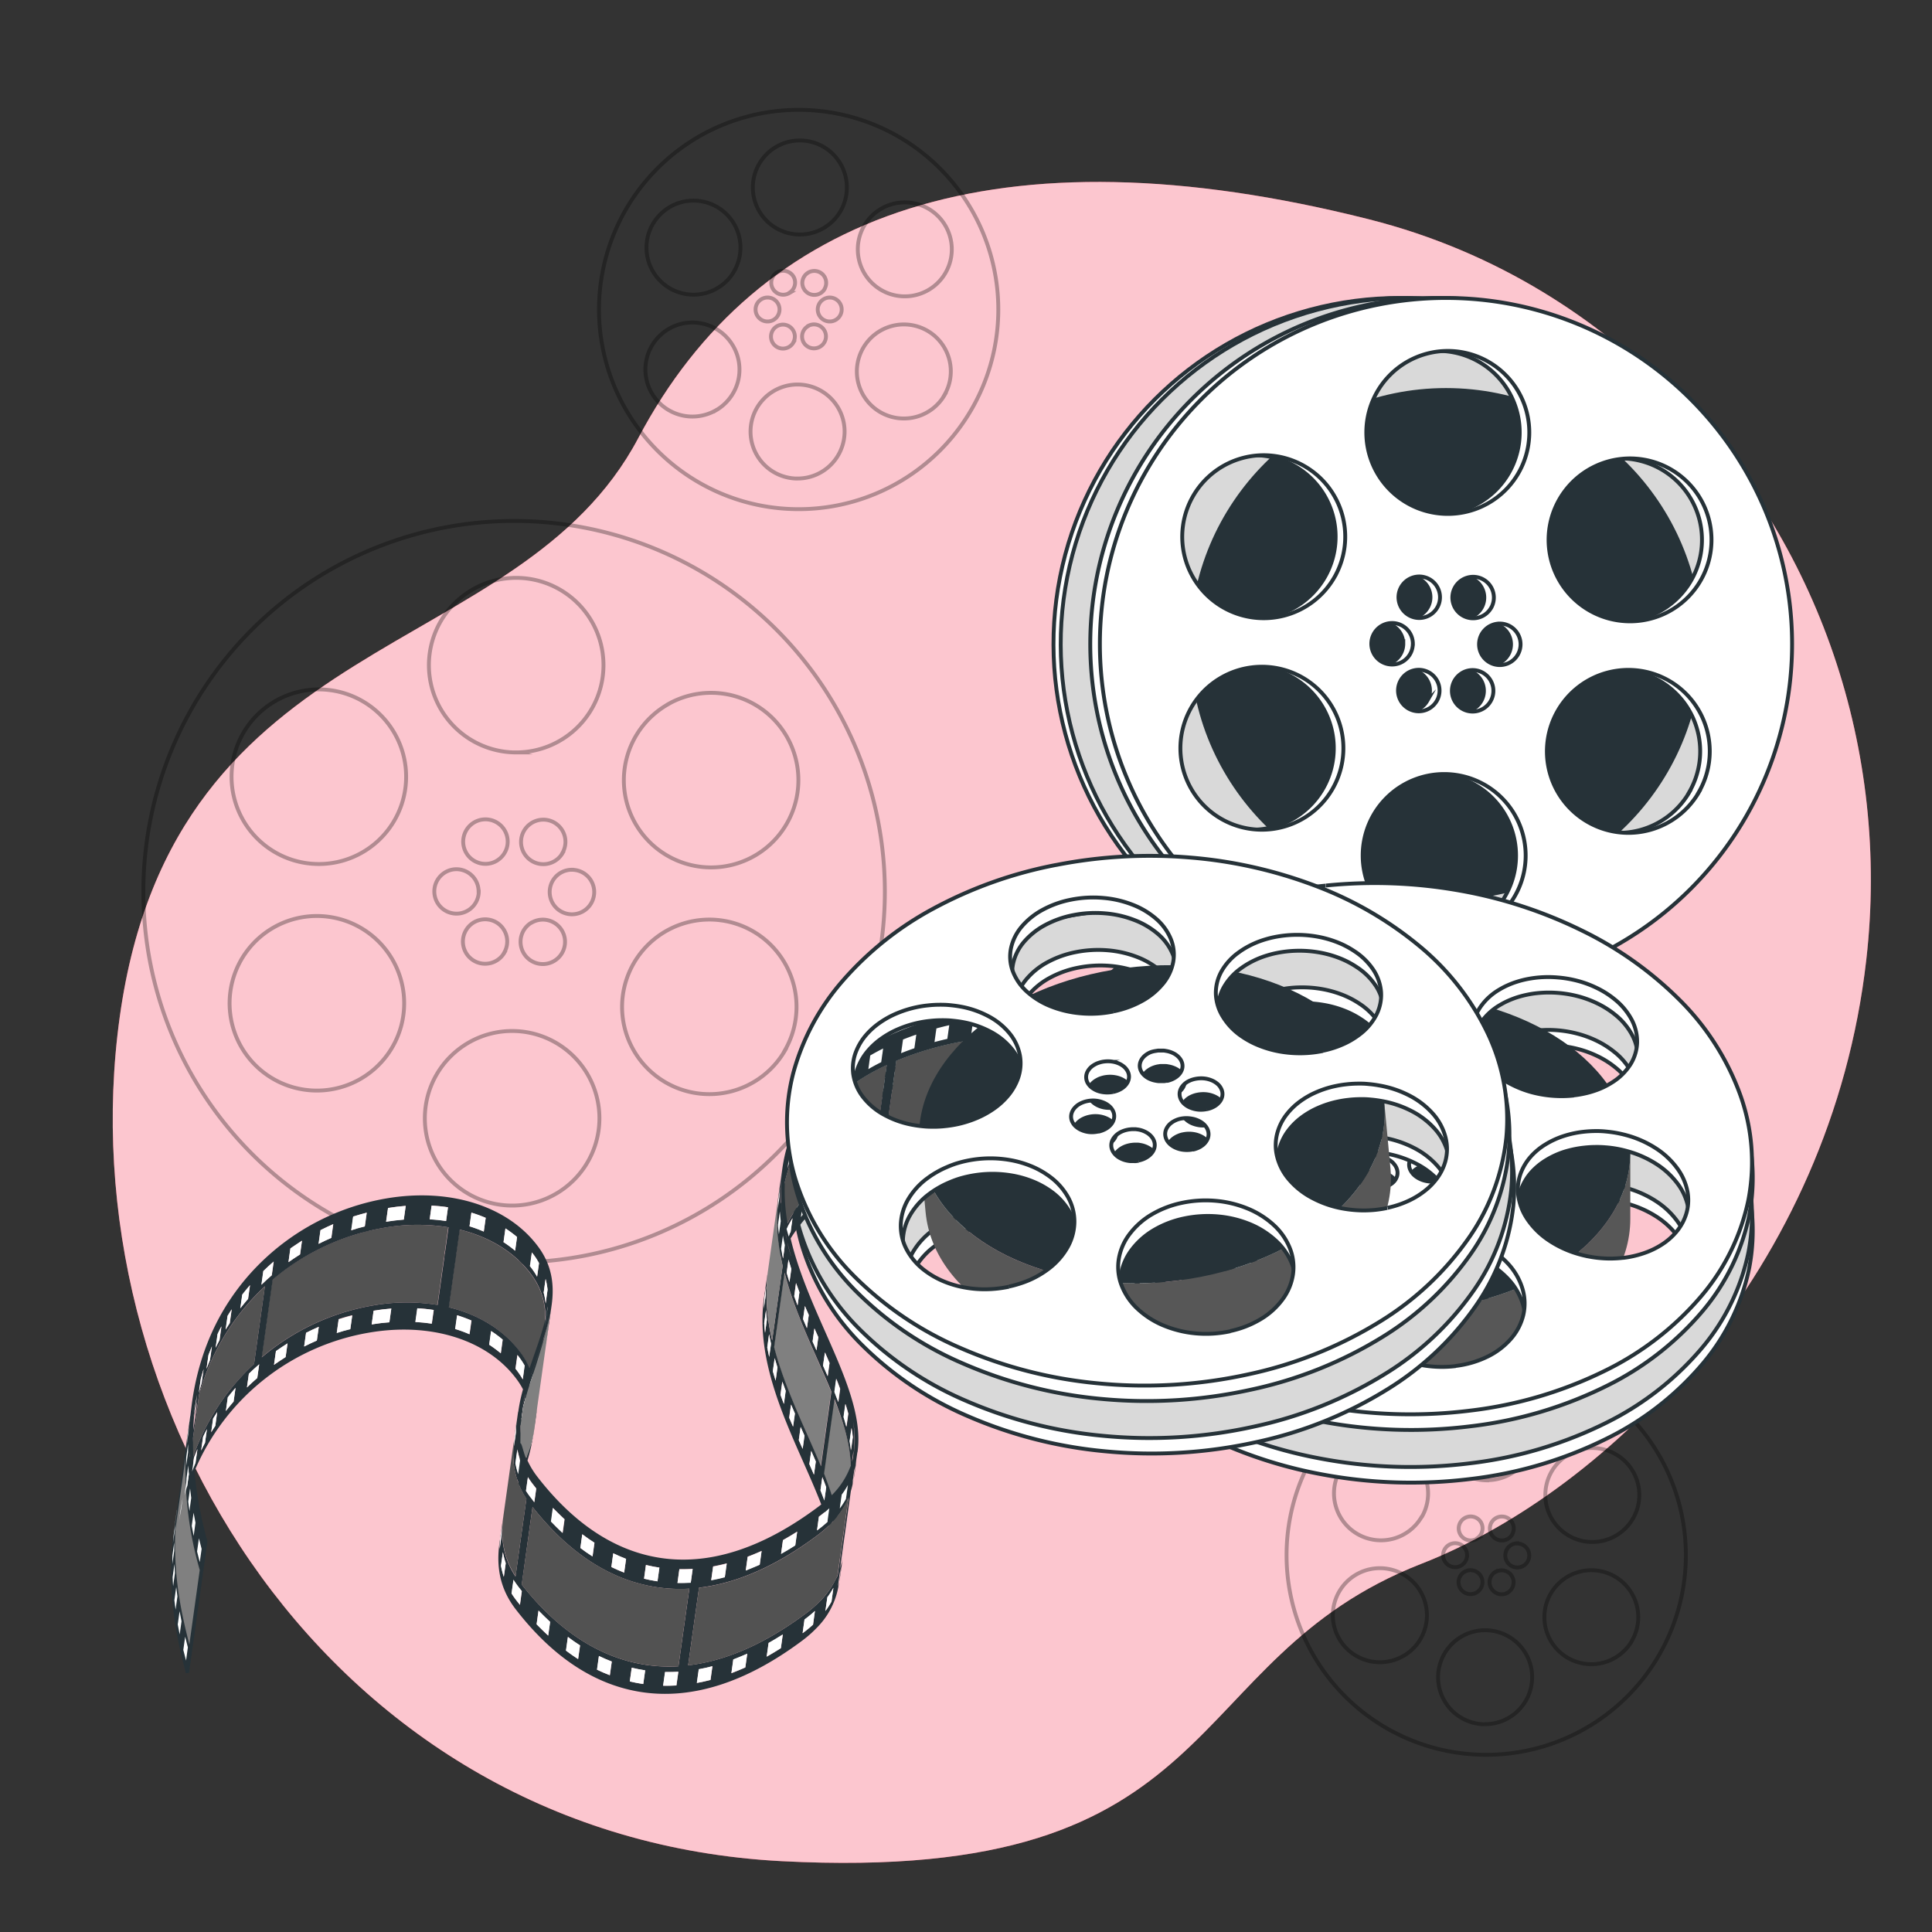 <svg xmlns="http://www.w3.org/2000/svg" viewBox="0 0 500 500"><rect x="0" y="0" width="500" height="500" fill="#333333" stroke="none"/><g id="freepik--background-simple--inject-80"><path d="M483,248.34C489.15,194.48,471,140.41,432.72,102c-18.79-18.89-44.5-36.7-78.65-45.3-95.78-24.12-157.85-2-188.88,56.67S45.11,161.92,31,263.1,85.59,475.59,202.29,481.67s101.68-52,165.52-76.95C416.63,385.67,473.89,328.7,483,248.34Z" style="fill:#F43F5E"></path><path d="M483,248.34C489.15,194.48,471,140.41,432.72,102c-18.79-18.89-44.5-36.7-78.65-45.3-95.78-24.12-157.85-2-188.88,56.67S45.11,161.92,31,263.1,85.59,475.59,202.29,481.67s101.68-52,165.52-76.95C416.63,385.67,473.89,328.7,483,248.34Z" style="fill:#fff;opacity:0.7"></path></g><g id="freepik--film-rolls-4--inject-80"><path d="M206.69,28.43A51.67,51.67,0,1,0,258.36,80.1,51.67,51.67,0,0,0,206.69,28.43ZM228.09,54a12.16,12.16,0,1,1-4.46,16.61A12.15,12.15,0,0,1,228.09,54Zm-42.8,52.17a12.17,12.17,0,1,1,4.45-16.62A12.17,12.17,0,0,1,185.29,106.19Zm4.73-36a12.17,12.17,0,1,1-4.46-16.62A12.16,12.16,0,0,1,190,70.16Zm16.39,53.68a12.17,12.17,0,1,1,12.17-12.16A12.16,12.16,0,0,1,206.41,123.84Zm-2.15-48a3.1,3.1,0,1,1,1.12-4.23A3.1,3.1,0,0,1,204.26,75.79Zm1.06,12.8a3.1,3.1,0,1,1-1.15-4.23A3.09,3.09,0,0,1,205.32,88.59Zm-3.58-8.54A3.1,3.1,0,1,1,198.63,77,3.09,3.09,0,0,1,201.74,80.05Zm11.69-5.35a3.1,3.1,0,1,1-1.15-4.23A3.1,3.1,0,0,1,213.43,74.7ZM214.72,77a3.1,3.1,0,1,1-3.09,3.11A3.11,3.11,0,0,1,214.72,77Zm-5.61,7.37A3.1,3.1,0,1,1,208,88.65,3.1,3.1,0,0,1,209.11,84.41ZM207,60.69a12.17,12.17,0,1,1,12.17-12.16A12.15,12.15,0,0,1,207,60.69Zm37.47,41.52A12.17,12.17,0,1,1,240,85.59,12.16,12.16,0,0,1,244.43,102.21Z" style="fill:none;stroke:#000;stroke-miterlimit:10;opacity:0.3"></path><path d="M384.63,350.8a51.67,51.67,0,1,0,51.67,51.67A51.67,51.67,0,0,0,384.63,350.8ZM406,376.38A12.16,12.16,0,1,1,401.57,393,12.16,12.16,0,0,1,406,376.38Zm-42.8,52.17a12.17,12.17,0,1,1,4.45-16.62A12.16,12.16,0,0,1,363.23,428.55Zm4.73-36a12.16,12.16,0,1,1-4.46-16.61A12.17,12.17,0,0,1,368,392.52Zm16.39,53.69A12.17,12.17,0,1,1,396.52,434,12.17,12.17,0,0,1,384.35,446.21Zm-2.15-48a3.1,3.1,0,1,1,1.12-4.24A3.1,3.1,0,0,1,382.2,398.16ZM383.26,411a3.1,3.1,0,1,1-1.15-4.23A3.1,3.1,0,0,1,383.26,411Zm-3.58-8.54a3.1,3.1,0,1,1-3.1-3.08A3.08,3.08,0,0,1,379.68,402.41Zm11.69-5.35a3.1,3.1,0,1,1-1.15-4.23A3.1,3.1,0,0,1,391.37,397.06Zm1.29,2.35a3.1,3.1,0,1,1-3.09,3.11A3.1,3.1,0,0,1,392.66,399.41Zm-5.6,7.36a3.1,3.1,0,1,1-1.12,4.24A3.09,3.09,0,0,1,387.06,406.77Zm-2.16-23.71a12.17,12.17,0,1,1,12.17-12.17A12.16,12.16,0,0,1,384.9,383.06Zm37.47,41.51A12.16,12.16,0,1,1,417.92,408,12.17,12.17,0,0,1,422.37,424.57Z" style="fill:none;stroke:#000;stroke-miterlimit:10;opacity:0.3"></path><path d="M133,134.82a95.95,95.95,0,1,0,96,96A95.94,95.94,0,0,0,133,134.82Zm39.74,47.51a22.59,22.59,0,1,1-8.27,30.86A22.59,22.59,0,0,1,172.78,182.33ZM93.31,279.21a22.59,22.59,0,1,1,8.26-30.86A22.59,22.59,0,0,1,93.31,279.21Zm8.77-66.9a22.59,22.59,0,1,1-8.27-30.86A22.59,22.59,0,0,1,102.08,212.31ZM132.54,312a22.59,22.59,0,1,1,22.59-22.59A22.59,22.59,0,0,1,132.54,312Zm-4-89.22a5.76,5.76,0,1,1,2.07-7.87A5.75,5.75,0,0,1,128.54,222.77Zm2,23.75a5.75,5.75,0,1,1-2.13-7.85A5.76,5.76,0,0,1,130.5,246.52Zm-6.64-15.85a5.75,5.75,0,1,1-5.77-5.73A5.76,5.76,0,0,1,123.86,230.67Zm21.71-9.94a5.76,5.76,0,1,1-2.14-7.85A5.75,5.75,0,0,1,145.57,220.73Zm2.39,4.36a5.76,5.76,0,1,1-5.74,5.77A5.75,5.75,0,0,1,148,225.09Zm-10.41,13.68a5.75,5.75,0,1,1-2.08,7.86A5.76,5.76,0,0,1,137.55,238.77Zm-4-44.05a22.59,22.59,0,1,1,22.59-22.59A22.59,22.59,0,0,1,133.55,194.72Zm69.58,77.1A22.59,22.59,0,1,1,194.86,241,22.59,22.59,0,0,1,203.13,271.82Z" style="fill:none;stroke:#000;stroke-miterlimit:10;opacity:0.3"></path></g><g id="freepik--film-roll-3--inject-80"><circle cx="362.21" cy="166.68" r="89.57" transform="translate(-11.77 304.94) rotate(-45)" style="fill:#fff;stroke:#263238;stroke-miterlimit:10"></circle><circle cx="364.08" cy="166.68" r="89.57" transform="translate(-11.22 306.26) rotate(-45)" style="fill:#d9d9d9;stroke:#263238;stroke-miterlimit:10"></circle><circle cx="374.22" cy="166.68" r="65.75" style="fill:#263238;stroke:#263238;stroke-miterlimit:10"></circle><path d="M371.74,77.11a89.57,89.57,0,1,0,89.56,89.57A89.57,89.57,0,0,0,371.74,77.11Zm37.09,44.35a21.09,21.09,0,1,1-7.72,28.8A21.08,21.08,0,0,1,408.83,121.46ZM334.64,211.9a21.09,21.09,0,1,1,7.72-28.81A21.09,21.09,0,0,1,334.64,211.9Zm8.19-62.46a21.09,21.09,0,1,1-7.71-28.8A21.07,21.07,0,0,1,342.83,149.44Zm28.43,93.06a21.09,21.09,0,1,1,21.09-21.09A21.09,21.09,0,0,1,371.26,242.5Zm-3.73-83.29a5.37,5.37,0,1,1,1.94-7.34A5.36,5.36,0,0,1,367.53,159.21Zm1.84,22.17a5.37,5.37,0,1,1-2-7.33A5.37,5.37,0,0,1,369.37,181.38Zm-6.2-14.79a5.37,5.37,0,1,1-5.39-5.35A5.38,5.38,0,0,1,363.17,166.59Zm20.26-9.28a5.37,5.37,0,1,1-2-7.33A5.38,5.38,0,0,1,383.43,157.31Zm2.23,4.07a5.37,5.37,0,1,1-5.35,5.39A5.37,5.37,0,0,1,385.66,161.38Zm-9.72,12.76a5.38,5.38,0,1,1-1.93,7.35A5.38,5.38,0,0,1,375.94,174.14ZM372.21,133a21.09,21.09,0,1,1,21.09-21.09A21.09,21.09,0,0,1,372.21,133Zm65,72a21.09,21.09,0,1,1-7.72-28.81A21.09,21.09,0,0,1,437.17,205Z" style="fill:#fff;stroke:#263238;stroke-miterlimit:10"></path><path d="M374.22,77.11a89.57,89.57,0,1,0,89.57,89.57A89.57,89.57,0,0,0,374.22,77.11Zm37.1,44.35a21.08,21.08,0,1,1-7.72,28.8A21.07,21.07,0,0,1,411.32,121.46ZM337.13,211.9a21.09,21.09,0,1,1,7.71-28.81A21.09,21.09,0,0,1,337.13,211.9Zm8.19-62.46a21.09,21.09,0,1,1-7.72-28.8A21.08,21.08,0,0,1,345.32,149.44Zm28.43,93.06a21.09,21.09,0,1,1,21.09-21.09A21.09,21.09,0,0,1,373.75,242.5ZM370,159.21a5.37,5.37,0,1,1,1.94-7.34A5.36,5.36,0,0,1,370,159.21Zm1.84,22.17a5.37,5.37,0,1,1-2-7.33A5.37,5.37,0,0,1,371.85,181.38Zm-6.2-14.79a5.37,5.37,0,1,1-5.39-5.35A5.37,5.37,0,0,1,365.65,166.59Zm20.26-9.28a5.37,5.37,0,1,1-2-7.33A5.38,5.38,0,0,1,385.91,157.31Zm2.23,4.07a5.37,5.37,0,1,1-5.35,5.39A5.36,5.36,0,0,1,388.14,161.38Zm-9.71,12.76a5.37,5.37,0,1,1-1.94,7.35A5.37,5.37,0,0,1,378.43,174.14ZM374.69,133a21.09,21.09,0,1,1,21.09-21.09A21.08,21.08,0,0,1,374.69,133Zm65,72a21.09,21.09,0,1,1-7.72-28.81A21.09,21.09,0,0,1,439.65,205Z" style="fill:#fff;stroke:#263238;stroke-miterlimit:10"></path></g><g id="freepik--film-roll-2--inject-80"><path d="M376.91,371.24a29.54,29.54,0,0,1-9.12-.31,28.21,28.21,0,0,1-8.14-2.88,22.39,22.39,0,0,1-6.25-5,16,16,0,0,1-3.48-6.52,13.21,13.21,0,0,1,0-6.87,14.69,14.69,0,0,1,3.35-5.95,19.56,19.56,0,0,1,6-4.42,26.08,26.08,0,0,1,8.18-2.31,29.76,29.76,0,0,1,8.86.31,28,28,0,0,1,7.95,2.76,22.49,22.49,0,0,1,6.23,4.78,16.5,16.5,0,0,1,3.65,6.38,13.29,13.29,0,0,1,.21,6.87,14.48,14.48,0,0,1-3.16,6.07,19.17,19.17,0,0,1-6,4.6,25.49,25.49,0,0,1-8.33,2.45m-5.28-47.72a7.68,7.68,0,0,1-1.44,0,7.54,7.54,0,0,1-1.42-.25,6.84,6.84,0,0,1-1.32-.52,5.37,5.37,0,0,1-1.15-.77,4.41,4.41,0,0,1-1.14-1.47,3.32,3.32,0,0,1-.3-1.59,3.37,3.37,0,0,1,.52-1.53,4.36,4.36,0,0,1,1.33-1.26,4.3,4.3,0,0,1,.6-.32,5.93,5.93,0,0,1,.63-.26c.22-.07.45-.13.67-.18s.46-.08.7-.11a7.49,7.49,0,0,1,1.42,0,6.71,6.71,0,0,1,1.41.24,7.51,7.51,0,0,1,1.32.51,5.57,5.57,0,0,1,1.14.77,4.28,4.28,0,0,1,1.14,1.46,3.21,3.21,0,0,1-.19,3.12,4.35,4.35,0,0,1-1.32,1.27,5.76,5.76,0,0,1-.6.33,5.9,5.9,0,0,1-.63.25,5.61,5.61,0,0,1-.67.19c-.23,0-.46.08-.7.11m48.63,19.75c-.92.11-1.85.17-2.81.19a27.88,27.88,0,0,1-2.88-.09c-1-.08-1.94-.2-2.92-.38a27.58,27.58,0,0,1-2.93-.68,27,27,0,0,1-7.81-3.62,20.41,20.41,0,0,1-5.35-5.29,14.34,14.34,0,0,1-2.45-6.21,12.12,12.12,0,0,1,.89-6.44,13.91,13.91,0,0,1,2.49-3.84,16.77,16.77,0,0,1,3.68-3,21.81,21.81,0,0,1,4.58-2.12,26.18,26.18,0,0,1,5.25-1.14q1.35-.15,2.73-.18c.93,0,1.87,0,2.81.09s1.89.2,2.84.37,1.9.39,2.85.65A27.08,27.08,0,0,1,428.9,315a20.88,20.88,0,0,1,5.4,5.12,14.89,14.89,0,0,1,2.63,6.12,12.17,12.17,0,0,1-.66,6.48,13.39,13.39,0,0,1-2.38,3.94,16.55,16.55,0,0,1-3.64,3.14,20.85,20.85,0,0,1-4.63,2.22,26.18,26.18,0,0,1-5.36,1.22m-63-18.16c-.23,0-.47,0-.71.05l-.72,0a6.09,6.09,0,0,1-.73-.1,6.41,6.41,0,0,1-.73-.17,6.29,6.29,0,0,1-1.94-.89,4.83,4.83,0,0,1-1.31-1.32,3.45,3.45,0,0,1-.57-1.56,3.06,3.06,0,0,1,.28-1.64,3.61,3.61,0,0,1,.67-1,5,5,0,0,1,1-.78,6.27,6.27,0,0,1,2.58-.84c.23,0,.47,0,.7-.05l.72,0a6.38,6.38,0,0,1,.73.1c.24,0,.48.1.72.16a6.86,6.86,0,0,1,1.93.89,5,5,0,0,1,1.32,1.31,3.58,3.58,0,0,1,.58,1.56,3.12,3.12,0,0,1-.26,1.63,3.73,3.73,0,0,1-.67,1,4.67,4.67,0,0,1-1,.78,5.56,5.56,0,0,1-1.21.56,6.91,6.91,0,0,1-1.38.3m-36.35,29.31a30.19,30.19,0,0,1-5.86.11,29.64,29.64,0,0,1-5.73-1,26.54,26.54,0,0,1-5.28-2.14,21.88,21.88,0,0,1-4.5-3.21,16.5,16.5,0,0,1-4.21-6.05,13.06,13.06,0,0,1-.78-6.48,13.76,13.76,0,0,1,2.49-6.15,18.33,18.33,0,0,1,5.6-5.07,21.55,21.55,0,0,1,2.43-1.27,24.87,24.87,0,0,1,2.57-1,27.08,27.08,0,0,1,2.68-.71,25.82,25.82,0,0,1,2.75-.45,29.35,29.35,0,0,1,5.7-.1,29.76,29.76,0,0,1,5.58,1,26.75,26.75,0,0,1,5.17,2A22.51,22.51,0,0,1,334,327a16.6,16.6,0,0,1,4.32,5.88,13.15,13.15,0,0,1,1,6.44,13.67,13.67,0,0,1-2.28,6.24,18,18,0,0,1-5.53,5.24,22.11,22.11,0,0,1-2.44,1.33,24.52,24.52,0,0,1-2.61,1.05c-.9.3-1.81.56-2.74.77s-1.87.36-2.82.48m55.24-40.92a7.75,7.75,0,0,1-2.21-.08,6.72,6.72,0,0,1-2-.68,5.64,5.64,0,0,1-1.54-1.15,3.87,3.87,0,0,1-.88-1.53,3,3,0,0,1,0-1.62,3.34,3.34,0,0,1,.79-1.42,4.79,4.79,0,0,1,1.47-1.06,6.52,6.52,0,0,1,2-.56h0a7.68,7.68,0,0,1,2.2.08,7.16,7.16,0,0,1,2,.67,5.51,5.51,0,0,1,1.53,1.14,4,4,0,0,1,.89,1.52,3.08,3.08,0,0,1,0,1.62,3.24,3.24,0,0,1-.79,1.42,4.72,4.72,0,0,1-1.47,1.08,6.26,6.26,0,0,1-2,.56h0m-28.47,3.11a7.75,7.75,0,0,1-2.21-.08,7.28,7.28,0,0,1-2-.68,5.37,5.37,0,0,1-1.51-1.16,3.65,3.65,0,0,1-.84-1.54,3,3,0,0,1,0-1.63,3.36,3.36,0,0,1,.83-1.43,5,5,0,0,1,1.51-1.07,6.73,6.73,0,0,1,2-.56h0a7.33,7.33,0,0,1,2.2.08,7,7,0,0,1,2,.67,5.49,5.49,0,0,1,1.51,1.15,3.69,3.69,0,0,1,.85,1.53,3,3,0,0,1,0,1.63,3.56,3.56,0,0,1-.82,1.43A4.86,4.86,0,0,1,349.8,316a6.25,6.25,0,0,1-2.06.57h0m18.87-11.45c-.23,0-.46,0-.69,0s-.48,0-.71,0a4.43,4.43,0,0,1-.72-.09,6.2,6.2,0,0,1-.72-.16,6.44,6.44,0,0,1-1.91-.87,4.81,4.81,0,0,1-1.3-1.28,3.33,3.33,0,0,1-.57-1.51,2.94,2.94,0,0,1,.26-1.58,3.41,3.41,0,0,1,.65-.95,4.43,4.43,0,0,1,1-.75,5.05,5.05,0,0,1,1.18-.53,7.07,7.07,0,0,1,1.34-.29c.23,0,.46,0,.69,0s.47,0,.7,0l.72.09c.23,0,.47.1.71.16a6.64,6.64,0,0,1,1.9.87,4.75,4.75,0,0,1,1.3,1.26A3.26,3.26,0,0,1,371,301a3,3,0,0,1-.24,1.58,3.62,3.62,0,0,1-.65,1,4.8,4.8,0,0,1-.95.76,6.14,6.14,0,0,1-1.19.53,6.47,6.47,0,0,1-1.35.29m-14.1,1.52a7.49,7.49,0,0,1-1.42,0,6.51,6.51,0,0,1-1.4-.24,6.36,6.36,0,0,1-1.3-.5,5.84,5.84,0,0,1-1.13-.75,4.3,4.3,0,0,1-1.1-1.44,3.21,3.21,0,0,1-.27-1.54,3.25,3.25,0,0,1,.54-1.49,4.41,4.41,0,0,1,1.33-1.23,5.65,5.65,0,0,1,.6-.31c.2-.09.42-.17.63-.24s.44-.13.67-.18.45-.08.69-.11a7.63,7.63,0,0,1,2.8.22,7.15,7.15,0,0,1,1.29.49,5.76,5.76,0,0,1,1.12.75,4,4,0,0,1,1.1,1.43,3.11,3.11,0,0,1,.29,1.54,3.19,3.19,0,0,1-.53,1.49,4.2,4.2,0,0,1-1.33,1.24c-.19.12-.39.22-.59.32s-.42.17-.64.24-.44.13-.66.18a5.5,5.5,0,0,1-.69.11m55-5.48a29.92,29.92,0,0,1-11-.87,26.9,26.9,0,0,1-5.13-2,22.83,22.83,0,0,1-4.47-2.93,16.81,16.81,0,0,1-4.39-5.51,11.91,11.91,0,0,1-1.19-5.91,11.48,11.48,0,0,1,1.93-5.59,15.44,15.44,0,0,1,4.95-4.6,24.3,24.3,0,0,1,2.21-1.15,24,24,0,0,1,2.37-.89,25.24,25.24,0,0,1,2.49-.65c.84-.17,1.7-.3,2.57-.4a28.51,28.51,0,0,1,5.39-.06,29.23,29.23,0,0,1,5.34.91,27.08,27.08,0,0,1,5,1.88,23.12,23.12,0,0,1,4.43,2.82,17.21,17.21,0,0,1,4.49,5.37,12.17,12.17,0,0,1,1.39,5.87,11.31,11.31,0,0,1-1.73,5.66,15,15,0,0,1-4.88,4.75,19.8,19.8,0,0,1-2.22,1.21,21,21,0,0,1-2.4.94,23.53,23.53,0,0,1-2.53.68,25.29,25.29,0,0,1-2.63.43m-96.16,10.12q-1.38.15-2.79.18c-.94,0-1.89,0-2.84-.09s-1.91-.2-2.86-.37a28.92,28.92,0,0,1-2.83-.66,24.29,24.29,0,0,1-7.39-3.47,17.35,17.35,0,0,1-4.83-5.06,12.54,12.54,0,0,1-1.86-5.94,11.8,11.8,0,0,1,1.45-6.15,14.76,14.76,0,0,1,2.81-3.67,19,19,0,0,1,3.9-2.88,24.64,24.64,0,0,1,4.72-2,28.35,28.35,0,0,1,5.29-1.08c.89-.09,1.8-.15,2.72-.16s1.84,0,2.76.09,1.86.19,2.78.36,1.85.37,2.76.62a24.83,24.83,0,0,1,7.27,3.33,17.64,17.64,0,0,1,4.88,4.91,12.73,12.73,0,0,1,2.06,5.85,11.76,11.76,0,0,1-1.23,6.19,14.73,14.73,0,0,1-2.71,3.76,18.78,18.78,0,0,1-3.88,3,24,24,0,0,1-4.78,2.11,27.84,27.84,0,0,1-5.4,1.15M354.49,286a29.43,29.43,0,0,1-8.51-.31,27.32,27.32,0,0,1-7.55-2.55,20.38,20.38,0,0,1-5.75-4.34,13.53,13.53,0,0,1-3.15-5.68,10.73,10.73,0,0,1,.14-6,12.8,12.8,0,0,1,3.22-5.15,18.63,18.63,0,0,1,5.72-3.81,25.69,25.69,0,0,1,7.68-2,29.33,29.33,0,0,1,8.29.32A27.09,27.09,0,0,1,362,259a20.65,20.65,0,0,1,5.74,4.19,13.91,13.91,0,0,1,3.29,5.57,10.83,10.83,0,0,1,.08,6A12.68,12.68,0,0,1,368,280a18.31,18.31,0,0,1-5.71,4,25.36,25.36,0,0,1-7.82,2.08m-11.24-39.13a110.36,110.36,0,0,0-32.62,8.26,83.77,83.77,0,0,0-25.06,16.35,60.08,60.08,0,0,0-15.06,22.7,50.66,50.66,0,0,0-2,27.19,61,61,0,0,0,12.94,26.73A88.13,88.13,0,0,0,307,369.05a116.49,116.49,0,0,0,34.52,12.4,125.53,125.53,0,0,0,39.12,1.3A107.27,107.27,0,0,0,416,372.21a77.14,77.14,0,0,0,24.72-19.37,55.78,55.78,0,0,0,12-24.81,51.69,51.69,0,0,0-2.19-27.15,66.67,66.67,0,0,0-15.7-24.46,94,94,0,0,0-25.22-17.91,118.15,118.15,0,0,0-31.44-10.28,125.35,125.35,0,0,0-34.88-1.35" style="fill:#fff;stroke:#263238;stroke-miterlimit:10"></path><path d="M376.74,367.18a29.53,29.53,0,0,1-9.12-.31,27.93,27.93,0,0,1-8.14-2.89,22,22,0,0,1-6.25-5,16.17,16.17,0,0,1-3.49-6.52,13.32,13.32,0,0,1,0-6.87,14.72,14.72,0,0,1,3.35-5.94,19.4,19.4,0,0,1,6-4.42,25.81,25.81,0,0,1,8.18-2.31,29.43,29.43,0,0,1,8.86.31,28,28,0,0,1,8,2.76,22.64,22.64,0,0,1,6.23,4.78,16.43,16.43,0,0,1,3.65,6.38,13.26,13.26,0,0,1,.21,6.86,14.36,14.36,0,0,1-3.16,6.07,19.35,19.35,0,0,1-6,4.61,25.73,25.73,0,0,1-8.33,2.45m-5.28-47.72a7.69,7.69,0,0,1-1.44,0,6.82,6.82,0,0,1-1.42-.25,6,6,0,0,1-1.32-.51,6.15,6.15,0,0,1-1.16-.77,4.43,4.43,0,0,1-1.13-1.48,3.2,3.2,0,0,1-.3-1.59,3.33,3.33,0,0,1,.52-1.52,4.28,4.28,0,0,1,1.33-1.27l.59-.32c.21-.09.42-.18.64-.25s.44-.13.67-.18a5.5,5.5,0,0,1,.69-.11,6.85,6.85,0,0,1,1.43,0,7.44,7.44,0,0,1,1.41.25,5.94,5.94,0,0,1,1.31.51,5.37,5.37,0,0,1,1.15.77,4.28,4.28,0,0,1,1.14,1.46,3.19,3.19,0,0,1-.19,3.11,4.52,4.52,0,0,1-1.92,1.6,4.91,4.91,0,0,1-.63.26c-.22.07-.45.13-.68.18s-.46.09-.69.12m48.63,19.74c-.92.11-1.86.18-2.81.2s-1.91,0-2.88-.09-1.94-.21-2.92-.38-2-.4-2.93-.68a27.27,27.27,0,0,1-7.81-3.62,20.45,20.45,0,0,1-5.36-5.29,14.48,14.48,0,0,1-2.44-6.22,12.09,12.09,0,0,1,.89-6.43,13.77,13.77,0,0,1,2.49-3.84,16.77,16.77,0,0,1,3.68-3,21.32,21.32,0,0,1,4.58-2.12,26.18,26.18,0,0,1,5.25-1.14c.89-.1,1.81-.16,2.73-.18s1.86,0,2.81.09,1.89.2,2.84.37,1.9.38,2.85.65a26.81,26.81,0,0,1,7.67,3.47,20.64,20.64,0,0,1,5.39,5.11,14.87,14.87,0,0,1,2.64,6.13,12.12,12.12,0,0,1-.66,6.47,13.43,13.43,0,0,1-2.38,3.95,16.78,16.78,0,0,1-3.64,3.13,21.33,21.33,0,0,1-4.63,2.23,25.53,25.53,0,0,1-5.36,1.21m-63-18.15c-.23,0-.47,0-.71,0a5.77,5.77,0,0,1-.72,0c-.24,0-.49-.05-.73-.09s-.49-.1-.73-.17a6.79,6.79,0,0,1-1.94-.89A4.83,4.83,0,0,1,351,318.6a3.44,3.44,0,0,1-.57-1.57,3,3,0,0,1,.28-1.63,3.61,3.61,0,0,1,.67-1,4.37,4.37,0,0,1,1-.78,5.8,5.8,0,0,1,1.21-.55,7.39,7.39,0,0,1,1.37-.3c.23,0,.46,0,.7,0s.48,0,.72,0,.48.05.72.09.49.1.73.17a6.59,6.59,0,0,1,1.93.89,4.66,4.66,0,0,1,1.31,1.31,3.4,3.4,0,0,1,.59,1.55,3.05,3.05,0,0,1-.27,1.64,3.57,3.57,0,0,1-.66,1,4.41,4.41,0,0,1-1,.79,6.08,6.08,0,0,1-1.21.56,7.69,7.69,0,0,1-1.38.3m-36.35,29.3a30.2,30.2,0,0,1-5.86.12,29.66,29.66,0,0,1-5.73-1,26.51,26.51,0,0,1-5.28-2.13,22.38,22.38,0,0,1-4.5-3.21,16.46,16.46,0,0,1-4.21-6.05,13.1,13.1,0,0,1-.78-6.49,14,14,0,0,1,2.48-6.15,18.62,18.62,0,0,1,5.61-5.07,23.32,23.32,0,0,1,2.43-1.27,27.31,27.31,0,0,1,2.57-1c.87-.28,1.77-.52,2.68-.72s1.82-.34,2.75-.45a30.16,30.16,0,0,1,5.7-.09,29.76,29.76,0,0,1,5.58,1,26.75,26.75,0,0,1,5.17,2,22.46,22.46,0,0,1,4.47,3.08,16.63,16.63,0,0,1,4.32,5.89,13.15,13.15,0,0,1,1,6.44,13.7,13.7,0,0,1-2.28,6.23,18,18,0,0,1-5.53,5.25,23.91,23.91,0,0,1-2.44,1.33,24.52,24.52,0,0,1-2.61,1.05,25.84,25.84,0,0,1-2.74.76,26.78,26.78,0,0,1-2.82.48M376,309.43a7.09,7.09,0,0,1-2.21-.08,7,7,0,0,1-2-.67,5.33,5.33,0,0,1-1.54-1.16,3.84,3.84,0,0,1-.88-1.52,3,3,0,0,1,0-1.63,3.37,3.37,0,0,1,.79-1.41,4.79,4.79,0,0,1,1.47-1.06,6.52,6.52,0,0,1,2-.56h0a7.68,7.68,0,0,1,2.2.08,7,7,0,0,1,2,.66,5.64,5.64,0,0,1,1.54,1.15,4,4,0,0,1,.89,1.52,3.08,3.08,0,0,1,0,1.62,3.3,3.3,0,0,1-.79,1.42,4.54,4.54,0,0,1-1.47,1.07,6.52,6.52,0,0,1-2,.57h0m-28.47,3.11a7.09,7.09,0,0,1-2.21-.08,6.94,6.94,0,0,1-2-.67,5.4,5.4,0,0,1-1.51-1.17,3.69,3.69,0,0,1-.85-1.53,3.14,3.14,0,0,1,0-1.64,3.46,3.46,0,0,1,.84-1.42,4.84,4.84,0,0,1,1.51-1.07,6.45,6.45,0,0,1,2-.56h0a7.67,7.67,0,0,1,2.2.08,7,7,0,0,1,2,.67,5.33,5.33,0,0,1,1.51,1.16,3.69,3.69,0,0,1,.85,1.53,3,3,0,0,1,0,1.63,3.63,3.63,0,0,1-.82,1.43,4.86,4.86,0,0,1-1.51,1.08,6.78,6.78,0,0,1-2.06.57h0m18.87-11.44c-.23,0-.46,0-.7,0a5.46,5.46,0,0,1-.7,0q-.36,0-.72-.09c-.24,0-.48-.1-.72-.16a6.44,6.44,0,0,1-1.91-.87,4.81,4.81,0,0,1-1.3-1.28,3.38,3.38,0,0,1-.57-1.51,2.93,2.93,0,0,1,.26-1.58,3.41,3.41,0,0,1,.65-.95,4.8,4.8,0,0,1,1-.76,6,6,0,0,1,1.18-.53,7.07,7.07,0,0,1,1.34-.28,5.32,5.32,0,0,1,.69,0,5.46,5.46,0,0,1,.7,0c.24,0,.48.05.71.09s.48.1.71.16a6.56,6.56,0,0,1,1.91.86,4.92,4.92,0,0,1,1.3,1.27,3.37,3.37,0,0,1,.59,1.5,3,3,0,0,1-.24,1.58,3.62,3.62,0,0,1-.65,1,4.18,4.18,0,0,1-.95.76,5.61,5.61,0,0,1-1.19.54,6.61,6.61,0,0,1-1.35.29m-14.1,1.52a7.49,7.49,0,0,1-1.42,0,8,8,0,0,1-1.4-.24,7,7,0,0,1-1.3-.5,5.46,5.46,0,0,1-1.13-.76,4.05,4.05,0,0,1-1.1-1.43,3.25,3.25,0,0,1-.27-1.55,3.21,3.21,0,0,1,.54-1.48,4.41,4.41,0,0,1,1.33-1.23,4.25,4.25,0,0,1,.6-.31,4.35,4.35,0,0,1,.63-.25,7.83,7.83,0,0,1,1.35-.28,8.42,8.42,0,0,1,1.42,0,8,8,0,0,1,1.38.24,7,7,0,0,1,1.3.5,6.08,6.08,0,0,1,1.12.75,4.11,4.11,0,0,1,1.1,1.42,3.05,3.05,0,0,1,.28,1.55,3.11,3.11,0,0,1-.52,1.49,4.31,4.31,0,0,1-1.33,1.24,4.75,4.75,0,0,1-.59.31,5,5,0,0,1-.64.25c-.21.07-.44.13-.66.18s-.46.08-.69.11m55-5.48a29.92,29.92,0,0,1-11-.87,27.58,27.58,0,0,1-5.13-2,23.77,23.77,0,0,1-4.47-2.93,16.74,16.74,0,0,1-4.39-5.52,11.87,11.87,0,0,1-1.19-5.9,11.48,11.48,0,0,1,1.93-5.59,15.44,15.44,0,0,1,4.95-4.6,22,22,0,0,1,2.21-1.15,21.75,21.75,0,0,1,2.37-.89,22.73,22.73,0,0,1,2.49-.65c.84-.17,1.7-.31,2.57-.4a29.48,29.48,0,0,1,10.73.85,27.05,27.05,0,0,1,5,1.87,23.66,23.66,0,0,1,4.43,2.83,17,17,0,0,1,4.49,5.37,12.14,12.14,0,0,1,1.39,5.86,11.45,11.45,0,0,1-1.73,5.67,15.12,15.12,0,0,1-4.88,4.75,18.24,18.24,0,0,1-2.22,1.2,21,21,0,0,1-2.4.95,23.53,23.53,0,0,1-2.53.68,25.29,25.29,0,0,1-2.63.43m-96.16,10.11a25.8,25.8,0,0,1-2.79.18,26.94,26.94,0,0,1-2.84-.09,27.93,27.93,0,0,1-2.86-.36,28.26,28.26,0,0,1-2.83-.66,24.3,24.3,0,0,1-7.39-3.48,17.2,17.2,0,0,1-4.83-5,12.43,12.43,0,0,1-1.86-6,11.77,11.77,0,0,1,1.45-6.14A14.78,14.78,0,0,1,290,282a19,19,0,0,1,3.91-2.88,24,24,0,0,1,4.72-2,27.56,27.56,0,0,1,5.29-1.08,27,27,0,0,1,2.72-.16,25.53,25.53,0,0,1,2.76.09c.93.07,1.86.19,2.78.35s1.85.38,2.76.63a24.57,24.57,0,0,1,7.27,3.33,17.75,17.75,0,0,1,4.88,4.9,12.64,12.64,0,0,1,2.05,5.86,11.71,11.71,0,0,1-1.22,6.18,14.73,14.73,0,0,1-2.71,3.76,18.45,18.45,0,0,1-3.88,3,23.76,23.76,0,0,1-4.78,2.12,27.11,27.11,0,0,1-5.4,1.14M354.32,282a29.08,29.08,0,0,1-8.51-.32,27,27,0,0,1-7.55-2.55,20.2,20.2,0,0,1-5.75-4.34,13.61,13.61,0,0,1-3.16-5.68,10.69,10.69,0,0,1,.15-6,12.63,12.63,0,0,1,3.22-5.15,18.71,18.71,0,0,1,5.72-3.82,25.68,25.68,0,0,1,7.68-2,29.34,29.34,0,0,1,8.29.31,27.1,27.1,0,0,1,7.39,2.45,20.45,20.45,0,0,1,5.74,4.19,13.85,13.85,0,0,1,3.29,5.57,10.8,10.8,0,0,1,.08,6,12.62,12.62,0,0,1-3.06,5.26,18.29,18.29,0,0,1-5.71,4,25.36,25.36,0,0,1-7.82,2.08m-11.24-39.14a110.82,110.82,0,0,0-32.63,8.27,83.66,83.66,0,0,0-25.05,16.35,59.92,59.92,0,0,0-15.06,22.7,50.66,50.66,0,0,0-2,27.19,61,61,0,0,0,12.94,26.73A88.13,88.13,0,0,0,306.78,365a116.38,116.38,0,0,0,34.52,12.39,125.23,125.23,0,0,0,39.12,1.31,107.27,107.27,0,0,0,35.38-10.54,77.16,77.16,0,0,0,24.72-19.38,55.68,55.68,0,0,0,12-24.81,51.56,51.56,0,0,0-2.2-27.14,66.51,66.51,0,0,0-15.69-24.46,94,94,0,0,0-25.22-17.92A118.87,118.87,0,0,0,378,244.16a126.12,126.12,0,0,0-34.88-1.35" style="fill:#d9d9d9;stroke:#263238;stroke-miterlimit:10"></path><path d="M361.52,339.26c-33.37,0-60.41-18.33-60.41-40.95v17.14c0,22.62,27,41,60.41,41s60.4-18.34,60.4-41V298.31C421.92,320.93,394.88,339.26,361.52,339.26Z" style="fill:#575757"></path><ellipse cx="361.52" cy="298.31" rx="60.41" ry="40.95" style="fill:#263238"></ellipse><path d="M376.91,357.6a29.24,29.24,0,0,1-9.12-.3,27.93,27.93,0,0,1-8.14-2.89,22.21,22.21,0,0,1-6.25-5,16,16,0,0,1-3.48-6.52,13.21,13.21,0,0,1,0-6.87,14.65,14.65,0,0,1,3.35-5.94,19.4,19.4,0,0,1,6-4.42,25.55,25.55,0,0,1,8.18-2.31,29.11,29.11,0,0,1,8.86.31,27.73,27.73,0,0,1,7.95,2.76,22.47,22.47,0,0,1,6.23,4.77,16.57,16.57,0,0,1,3.65,6.38,13.3,13.3,0,0,1,.21,6.87,14.36,14.36,0,0,1-3.16,6.07,19.17,19.17,0,0,1-6,4.6,25.49,25.49,0,0,1-8.33,2.45m-5.28-47.71a7.69,7.69,0,0,1-1.44,0,7.36,7.36,0,0,1-2.74-.76,5.81,5.81,0,0,1-1.15-.78,4.41,4.41,0,0,1-1.14-1.47,3.16,3.16,0,0,1,.22-3.11,4.27,4.27,0,0,1,1.33-1.27,5.7,5.7,0,0,1,.6-.32,4.35,4.35,0,0,1,.63-.25c.22-.07.45-.13.67-.18s.46-.09.7-.12a7.49,7.49,0,0,1,1.42,0,8.31,8.31,0,0,1,1.41.24,7.51,7.51,0,0,1,1.32.51,6,6,0,0,1,1.14.77,4.48,4.48,0,0,1,1.14,1.46,3.21,3.21,0,0,1-.19,3.12,4.38,4.38,0,0,1-1.32,1.28,5.7,5.7,0,0,1-.6.32,5.93,5.93,0,0,1-.63.26c-.22.07-.45.13-.67.18s-.46.09-.7.12m48.63,19.74c-.92.11-1.85.17-2.81.19s-1.91,0-2.88-.08-1.94-.21-2.92-.38-2-.41-2.93-.69a26.74,26.74,0,0,1-7.81-3.62,20.23,20.23,0,0,1-5.35-5.28,14.42,14.42,0,0,1-2.45-6.22,12.09,12.09,0,0,1,.89-6.43,13.82,13.82,0,0,1,2.49-3.85,17.06,17.06,0,0,1,3.68-3,21.81,21.81,0,0,1,4.58-2.12A26.89,26.89,0,0,1,410,297c.9-.1,1.81-.16,2.73-.17a26.46,26.46,0,0,1,2.81.09,27.91,27.91,0,0,1,2.84.36q1.42.25,2.85.66a27.07,27.07,0,0,1,7.67,3.46,20.88,20.88,0,0,1,5.4,5.12,14.87,14.87,0,0,1,2.63,6.13,12.13,12.13,0,0,1-.66,6.47,13.26,13.26,0,0,1-2.38,3.94,16.55,16.55,0,0,1-3.64,3.14,21.33,21.33,0,0,1-4.63,2.23,25.53,25.53,0,0,1-5.36,1.21m-63-18.16a5.52,5.52,0,0,1-.71,0,5.77,5.77,0,0,1-.72,0c-.24,0-.49-.05-.73-.09s-.49-.1-.73-.17a6.55,6.55,0,0,1-1.94-.9,4.83,4.83,0,0,1-1.31-1.32,3.45,3.45,0,0,1-.57-1.56,3.08,3.08,0,0,1,.28-1.64,3.42,3.42,0,0,1,.67-1,4.37,4.37,0,0,1,1-.78,6,6,0,0,1,1.21-.55,7.39,7.39,0,0,1,1.37-.3c.23,0,.47,0,.7,0a5.77,5.77,0,0,1,.72,0l.73.09a6.25,6.25,0,0,1,.72.17,6.34,6.34,0,0,1,1.93.89,5,5,0,0,1,1.32,1.3,3.58,3.58,0,0,1,.58,1.56,3.16,3.16,0,0,1-.26,1.64,3.84,3.84,0,0,1-.67,1,4.71,4.71,0,0,1-1,.79,6,6,0,0,1-1.21.55,6.28,6.28,0,0,1-1.38.3m-36.35,29.31a29.42,29.42,0,0,1-5.86.11,28.9,28.9,0,0,1-5.73-1,26,26,0,0,1-5.28-2.14,21.88,21.88,0,0,1-4.5-3.21,16.55,16.55,0,0,1-4.21-6,13.1,13.1,0,0,1-.78-6.49,13.81,13.81,0,0,1,2.49-6.15,18.33,18.33,0,0,1,5.6-5.07,23.32,23.32,0,0,1,2.43-1.27,22.74,22.74,0,0,1,2.57-1,24.62,24.62,0,0,1,2.68-.72c.91-.19,1.83-.34,2.75-.45a30.16,30.16,0,0,1,5.7-.09,29,29,0,0,1,5.58,1,25.52,25.52,0,0,1,5.17,2,22.05,22.05,0,0,1,4.47,3.08,16.63,16.63,0,0,1,4.32,5.89,13.14,13.14,0,0,1,1,6.44,13.63,13.63,0,0,1-2.28,6.23,18,18,0,0,1-5.53,5.24,22.19,22.19,0,0,1-2.44,1.34,26.82,26.82,0,0,1-2.61,1.05c-.9.3-1.81.55-2.74.76a26.78,26.78,0,0,1-2.82.48m55.24-40.92a7.75,7.75,0,0,1-2.21-.08,7,7,0,0,1-2-.67,5.47,5.47,0,0,1-1.54-1.16,3.91,3.91,0,0,1-.88-1.52,3,3,0,0,1,0-1.63,3.37,3.37,0,0,1,.79-1.41,4.65,4.65,0,0,1,1.47-1.07,6.52,6.52,0,0,1,2-.55h0a7.34,7.34,0,0,1,2.2.07,7.16,7.16,0,0,1,2,.67,5.71,5.71,0,0,1,1.53,1.14,4.06,4.06,0,0,1,.89,1.52,3.08,3.08,0,0,1,0,1.62,3.33,3.33,0,0,1-.79,1.43,4.69,4.69,0,0,1-1.47,1.07,6.52,6.52,0,0,1-2,.57h0M347.71,303a7.41,7.41,0,0,1-2.21-.08,6.66,6.66,0,0,1-2-.68,5.19,5.19,0,0,1-1.51-1.16,3.56,3.56,0,0,1-.84-1.53,3,3,0,0,1,0-1.64,3.42,3.42,0,0,1,.83-1.43,5,5,0,0,1,1.51-1.07,6.73,6.73,0,0,1,2-.56h0a7.67,7.67,0,0,1,2.2.08,7,7,0,0,1,2,.67,5.49,5.49,0,0,1,1.51,1.15,3.75,3.75,0,0,1,.85,1.53,3,3,0,0,1,0,1.64,3.7,3.7,0,0,1-.82,1.43,5,5,0,0,1-1.51,1.08,6.78,6.78,0,0,1-2.06.57h0m18.87-11.44c-.23,0-.46,0-.69,0s-.48,0-.71,0l-.72-.09c-.24,0-.48-.1-.72-.16a6.71,6.71,0,0,1-1.91-.88,4.78,4.78,0,0,1-1.3-1.27,3.42,3.42,0,0,1-.57-1.51,2.91,2.91,0,0,1,.26-1.58,3.62,3.62,0,0,1,.65-1,5.14,5.14,0,0,1,1-.75,6,6,0,0,1,1.18-.53,6.37,6.37,0,0,1,1.34-.28c.23,0,.46,0,.69-.05s.47,0,.7,0a5.9,5.9,0,0,1,.72.09,6.53,6.53,0,0,1,.71.16,6.62,6.62,0,0,1,1.9.86,4.64,4.64,0,0,1,1.3,1.27,3.26,3.26,0,0,1,.59,1.5,3,3,0,0,1-.24,1.58,3.62,3.62,0,0,1-.65,1,4.47,4.47,0,0,1-.95.76,5.61,5.61,0,0,1-1.19.54,7.18,7.18,0,0,1-1.35.29m-14.1,1.52a7.49,7.49,0,0,1-1.42,0,8,8,0,0,1-1.4-.24,7,7,0,0,1-1.3-.51,5.41,5.41,0,0,1-1.13-.75,4.37,4.37,0,0,1-1.1-1.43,3.27,3.27,0,0,1-.27-1.55,3.17,3.17,0,0,1,.54-1.48,4.41,4.41,0,0,1,1.33-1.23,5.7,5.7,0,0,1,.6-.32c.2-.09.42-.17.63-.24s.44-.13.67-.18l.69-.11a7.63,7.63,0,0,1,2.8.22,6.5,6.5,0,0,1,1.29.5,5.31,5.31,0,0,1,1.12.74,4,4,0,0,1,1.1,1.43,3.15,3.15,0,0,1,.29,1.55,3.2,3.2,0,0,1-.53,1.48,4.34,4.34,0,0,1-1.33,1.25,6.63,6.63,0,0,1-.59.31c-.21.09-.42.18-.64.25a4.91,4.91,0,0,1-.66.17l-.69.12m55-5.48a30,30,0,0,1-5.53.08,30.91,30.91,0,0,1-5.49-.95,27.58,27.58,0,0,1-5.13-2,23.77,23.77,0,0,1-4.47-2.93,16.74,16.74,0,0,1-4.39-5.52,11.9,11.9,0,0,1-1.19-5.9,11.44,11.44,0,0,1,1.93-5.59,15.22,15.22,0,0,1,4.95-4.6,20.12,20.12,0,0,1,2.21-1.15,24.09,24.09,0,0,1,2.37-.9,25.21,25.21,0,0,1,2.49-.64,24.12,24.12,0,0,1,2.57-.4,29.37,29.37,0,0,1,5.39-.07,30.11,30.11,0,0,1,5.34.91,27.81,27.81,0,0,1,5,1.88,23.62,23.62,0,0,1,4.43,2.82,17.12,17.12,0,0,1,4.49,5.38,12.11,12.11,0,0,1,1.39,5.86,11.31,11.31,0,0,1-1.73,5.66,15,15,0,0,1-4.88,4.76,21.48,21.48,0,0,1-2.22,1.2,21,21,0,0,1-2.4.94,23.56,23.56,0,0,1-2.53.69c-.86.18-1.74.33-2.63.43m-96.16,10.11q-1.38.15-2.79.18a27,27,0,0,1-2.84-.09c-1-.08-1.91-.2-2.86-.37S301,297,300,296.75a24.54,24.54,0,0,1-7.39-3.48,17.23,17.23,0,0,1-4.83-5.06,12.54,12.54,0,0,1-1.86-5.94,11.82,11.82,0,0,1,1.45-6.15,14.71,14.71,0,0,1,2.81-3.66,18.67,18.67,0,0,1,3.9-2.88,24.05,24.05,0,0,1,4.72-2,28.34,28.34,0,0,1,5.29-1.07c.89-.1,1.8-.15,2.72-.17s1.84,0,2.76.1,1.86.19,2.78.35a26.22,26.22,0,0,1,2.76.63,24.32,24.32,0,0,1,7.27,3.33,17.62,17.62,0,0,1,4.88,4.9,12.77,12.77,0,0,1,2.06,5.86,11.74,11.74,0,0,1-1.23,6.18,14.73,14.73,0,0,1-2.71,3.76,18.78,18.78,0,0,1-3.88,3,23.51,23.51,0,0,1-4.78,2.12,27.83,27.83,0,0,1-5.4,1.14m43.14-25.3a29.78,29.78,0,0,1-8.51-.32,27,27,0,0,1-7.55-2.55,20.2,20.2,0,0,1-5.75-4.34,13.48,13.48,0,0,1-3.15-5.68,10.69,10.69,0,0,1,.14-6,12.73,12.73,0,0,1,3.22-5.15,18.48,18.48,0,0,1,5.72-3.82,25.69,25.69,0,0,1,7.68-2,29.71,29.71,0,0,1,8.29.32,27.43,27.43,0,0,1,7.39,2.44,20.85,20.85,0,0,1,5.74,4.19A13.91,13.91,0,0,1,371,255.1a10.83,10.83,0,0,1,.08,6,12.62,12.62,0,0,1-3.06,5.26,18.33,18.33,0,0,1-5.71,4,25.65,25.65,0,0,1-7.82,2.08m-11.24-39.14a110.67,110.67,0,0,0-32.62,8.27,83.56,83.56,0,0,0-25.06,16.34,60,60,0,0,0-15.06,22.71,50.63,50.63,0,0,0-2,27.18,61,61,0,0,0,12.94,26.74A88.1,88.1,0,0,0,307,355.41a116.21,116.21,0,0,0,34.52,12.4,124.93,124.93,0,0,0,39.12,1.3A106.79,106.79,0,0,0,416,358.57a77,77,0,0,0,24.72-19.37,55.73,55.73,0,0,0,12-24.81,51.65,51.65,0,0,0-2.19-27.14,66.62,66.62,0,0,0-15.7-24.47,94,94,0,0,0-25.22-17.91,118.15,118.15,0,0,0-31.44-10.28,125.73,125.73,0,0,0-34.88-1.35" style="fill:#fff;stroke:#263238;stroke-miterlimit:10"></path><path d="M376.74,353.54a29.53,29.53,0,0,1-9.12-.31,28.21,28.21,0,0,1-8.14-2.88,22.39,22.39,0,0,1-6.25-5,16.17,16.17,0,0,1-3.49-6.52,13.32,13.32,0,0,1,0-6.87,14.69,14.69,0,0,1,3.35-5.95,19.72,19.72,0,0,1,6-4.42,26.08,26.08,0,0,1,8.18-2.31,29.76,29.76,0,0,1,8.86.31,28,28,0,0,1,8,2.76,22.64,22.64,0,0,1,6.23,4.78,16.5,16.5,0,0,1,3.65,6.38,13.29,13.29,0,0,1,.21,6.87,14.48,14.48,0,0,1-3.16,6.07,19.17,19.17,0,0,1-6,4.6,25.49,25.49,0,0,1-8.33,2.45m-5.28-47.72a7.68,7.68,0,0,1-1.44,0,7.54,7.54,0,0,1-1.42-.25,6.59,6.59,0,0,1-1.32-.52,5.7,5.7,0,0,1-1.16-.77,4.5,4.5,0,0,1-1.13-1.47,3.2,3.2,0,0,1-.3-1.59,3.37,3.37,0,0,1,.52-1.53,4.25,4.25,0,0,1,1.33-1.26,4.83,4.83,0,0,1,.59-.32c.21-.1.42-.18.64-.26s.44-.13.67-.18.46-.08.69-.11a7.6,7.6,0,0,1,1.43,0,6.71,6.71,0,0,1,1.41.24,7.12,7.12,0,0,1,1.31.51,5.37,5.37,0,0,1,1.15.77,4.28,4.28,0,0,1,1.14,1.46,3.21,3.21,0,0,1-.19,3.12,4.35,4.35,0,0,1-1.32,1.27,5.76,5.76,0,0,1-.6.33c-.2.09-.42.18-.63.25a5.27,5.27,0,0,1-.68.19c-.22.05-.46.08-.69.11m48.63,19.75c-.92.11-1.86.17-2.81.19a27.88,27.88,0,0,1-2.88-.09c-1-.08-1.94-.2-2.92-.38a27.58,27.58,0,0,1-2.93-.68,27,27,0,0,1-7.81-3.62,20.3,20.3,0,0,1-5.36-5.29,14.44,14.44,0,0,1-2.44-6.21,12.12,12.12,0,0,1,.89-6.44,13.91,13.91,0,0,1,2.49-3.84,16.77,16.77,0,0,1,3.68-3,21.81,21.81,0,0,1,4.58-2.12,26.18,26.18,0,0,1,5.25-1.14c.89-.1,1.81-.16,2.73-.18s1.86,0,2.81.09,1.89.2,2.84.37,1.9.39,2.85.65a27.08,27.08,0,0,1,7.67,3.47,20.67,20.67,0,0,1,5.39,5.12,14.78,14.78,0,0,1,2.64,6.12,12.17,12.17,0,0,1-.66,6.48,13.39,13.39,0,0,1-2.38,3.94,16.55,16.55,0,0,1-3.64,3.14,20.85,20.85,0,0,1-4.63,2.22,26.18,26.18,0,0,1-5.36,1.22m-63-18.16c-.23,0-.47,0-.71,0l-.72,0a6.09,6.09,0,0,1-.73-.1,6.41,6.41,0,0,1-.73-.17,6.29,6.29,0,0,1-1.94-.89A4.83,4.83,0,0,1,351,305a3.45,3.45,0,0,1-.57-1.56,3.06,3.06,0,0,1,.28-1.64,3.61,3.61,0,0,1,.67-1,5,5,0,0,1,1-.78,6.37,6.37,0,0,1,1.21-.55,6.66,6.66,0,0,1,1.37-.29c.23,0,.46,0,.7,0l.72,0a5.93,5.93,0,0,1,.72.1c.25,0,.49.1.73.16a6.86,6.86,0,0,1,1.93.89,4.8,4.8,0,0,1,1.31,1.31,3.48,3.48,0,0,1,.59,1.56,3,3,0,0,1-.27,1.63,3.48,3.48,0,0,1-.66,1,4.37,4.37,0,0,1-1,.78,5.56,5.56,0,0,1-1.21.56,6.91,6.91,0,0,1-1.38.3m-36.35,29.31a30.19,30.19,0,0,1-5.86.11,29.64,29.64,0,0,1-5.73-1,26.54,26.54,0,0,1-5.28-2.14,21.62,21.62,0,0,1-4.5-3.21,16.38,16.38,0,0,1-4.21-6,13.06,13.06,0,0,1-.78-6.48,13.86,13.86,0,0,1,2.48-6.15,18.49,18.49,0,0,1,5.61-5.07,21.55,21.55,0,0,1,2.43-1.27,24.87,24.87,0,0,1,2.57-1,26.37,26.37,0,0,1,2.68-.71,25,25,0,0,1,2.75-.45,29.35,29.35,0,0,1,5.7-.1,29,29,0,0,1,5.58,1,26.09,26.09,0,0,1,5.17,2,22.51,22.51,0,0,1,4.47,3.09,16.6,16.6,0,0,1,4.32,5.88,13.15,13.15,0,0,1,1,6.44,13.78,13.78,0,0,1-2.28,6.24,18,18,0,0,1-5.53,5.24,22.11,22.11,0,0,1-2.44,1.33,24.52,24.52,0,0,1-2.61,1.05c-.9.3-1.81.56-2.74.77s-1.87.36-2.82.48M376,295.8a7.75,7.75,0,0,1-2.21-.08,6.72,6.72,0,0,1-2-.68,5.49,5.49,0,0,1-1.54-1.15,3.87,3.87,0,0,1-.88-1.53,3,3,0,0,1,0-1.62,3.34,3.34,0,0,1,.79-1.42,4.79,4.79,0,0,1,1.47-1.06,6.52,6.52,0,0,1,2-.56h0a7.68,7.68,0,0,1,2.2.08,7,7,0,0,1,2,.67,5.42,5.42,0,0,1,1.54,1.14,4,4,0,0,1,.89,1.52,3.08,3.08,0,0,1,0,1.62,3.24,3.24,0,0,1-.79,1.42,4.72,4.72,0,0,1-1.47,1.08,6.26,6.26,0,0,1-2,.56h0m-28.47,3.11a7.75,7.75,0,0,1-2.21-.08,7.28,7.28,0,0,1-2-.68,5.37,5.37,0,0,1-1.51-1.16,3.79,3.79,0,0,1-.85-1.54,3.11,3.11,0,0,1,0-1.63,3.49,3.49,0,0,1,.84-1.43,5,5,0,0,1,1.51-1.07,6.73,6.73,0,0,1,2-.56h0a7.33,7.33,0,0,1,2.2.08,7,7,0,0,1,2,.67,5.49,5.49,0,0,1,1.51,1.15,3.69,3.69,0,0,1,.85,1.53,3,3,0,0,1,0,1.63,3.56,3.56,0,0,1-.82,1.43,4.86,4.86,0,0,1-1.51,1.08,6.25,6.25,0,0,1-2.06.57h0m18.87-11.45c-.23,0-.46,0-.7.05s-.47,0-.7,0a4.43,4.43,0,0,1-.72-.09,6.2,6.2,0,0,1-.72-.16,6.44,6.44,0,0,1-1.91-.87,4.81,4.81,0,0,1-1.3-1.28,3.33,3.33,0,0,1-.57-1.51,2.94,2.94,0,0,1,.26-1.58,3.41,3.41,0,0,1,.65-.95,4.43,4.43,0,0,1,1-.75,5.05,5.05,0,0,1,1.18-.53,7.07,7.07,0,0,1,1.34-.29c.23,0,.46,0,.69,0s.47,0,.7,0,.48.05.71.09l.71.16a6.58,6.58,0,0,1,1.91.87,4.75,4.75,0,0,1,1.3,1.26,3.37,3.37,0,0,1,.59,1.51,3,3,0,0,1-.24,1.58,3.62,3.62,0,0,1-.65,1,4.8,4.8,0,0,1-.95.76,6.14,6.14,0,0,1-1.19.53,6.61,6.61,0,0,1-1.35.29M352.31,289a7.49,7.49,0,0,1-1.42,0,6.51,6.51,0,0,1-1.4-.24,6.36,6.36,0,0,1-1.3-.5,5.84,5.84,0,0,1-1.13-.75,4.17,4.17,0,0,1-1.1-1.44,3.21,3.21,0,0,1-.27-1.54,3.25,3.25,0,0,1,.54-1.49,4.41,4.41,0,0,1,1.33-1.23,5.65,5.65,0,0,1,.6-.31,5.87,5.87,0,0,1,.63-.24c.22-.07.44-.13.67-.18s.45-.08.68-.11a7.49,7.49,0,0,1,1.42,0,8,8,0,0,1,1.38.24,7,7,0,0,1,1.3.49,6.08,6.08,0,0,1,1.12.75,4.14,4.14,0,0,1,1.1,1.43,3,3,0,0,1,.28,1.54,3.07,3.07,0,0,1-.52,1.49,4.2,4.2,0,0,1-1.33,1.24c-.19.12-.39.22-.59.32s-.42.17-.64.24-.44.13-.66.18a5.5,5.5,0,0,1-.69.11m55-5.48a29.92,29.92,0,0,1-11-.87,26.9,26.9,0,0,1-5.13-2,22.83,22.83,0,0,1-4.47-2.93,16.81,16.81,0,0,1-4.39-5.51,11.91,11.91,0,0,1-1.19-5.91,11.48,11.48,0,0,1,1.93-5.59,15.3,15.3,0,0,1,4.95-4.59,20.12,20.12,0,0,1,2.21-1.15,21.8,21.8,0,0,1,2.37-.9,25.24,25.24,0,0,1,2.49-.65c.84-.17,1.7-.3,2.57-.4a28.51,28.51,0,0,1,5.39-.06,29.23,29.23,0,0,1,5.34.91,27.08,27.08,0,0,1,5,1.88,23.12,23.12,0,0,1,4.43,2.82,17.21,17.21,0,0,1,4.49,5.37,12.17,12.17,0,0,1,1.39,5.87,11.41,11.41,0,0,1-1.73,5.66,15.12,15.12,0,0,1-4.88,4.75,19.8,19.8,0,0,1-2.22,1.21,21,21,0,0,1-2.4.94,23.53,23.53,0,0,1-2.53.68,25.29,25.29,0,0,1-2.63.43m-96.16,10.12q-1.38.15-2.79.18c-.95,0-1.89,0-2.84-.09s-1.91-.2-2.86-.37a28.26,28.26,0,0,1-2.83-.66,24.29,24.29,0,0,1-7.39-3.47,17.35,17.35,0,0,1-4.83-5.06,12.43,12.43,0,0,1-1.86-5.94,11.8,11.8,0,0,1,1.45-6.15,15,15,0,0,1,2.8-3.67,19.38,19.38,0,0,1,3.91-2.88,24.64,24.64,0,0,1,4.72-2,28.35,28.35,0,0,1,5.29-1.08c.89-.09,1.8-.15,2.72-.16s1.84,0,2.76.09,1.86.19,2.78.36,1.85.37,2.76.62a24.83,24.83,0,0,1,7.27,3.33,17.64,17.64,0,0,1,4.88,4.91,12.6,12.6,0,0,1,2.05,5.85,11.75,11.75,0,0,1-1.22,6.19,14.73,14.73,0,0,1-2.71,3.76,18.78,18.78,0,0,1-3.88,3,24.31,24.31,0,0,1-4.78,2.11,27.84,27.84,0,0,1-5.4,1.15m43.14-25.31a29.43,29.43,0,0,1-8.51-.31,27.32,27.32,0,0,1-7.55-2.55,20.38,20.38,0,0,1-5.75-4.34,13.67,13.67,0,0,1-3.16-5.68,10.73,10.73,0,0,1,.15-6,12.69,12.69,0,0,1,3.22-5.15,18.51,18.51,0,0,1,5.72-3.81,25.69,25.69,0,0,1,7.68-2,29.33,29.33,0,0,1,8.29.32,27.09,27.09,0,0,1,7.39,2.44,20.65,20.65,0,0,1,5.74,4.19,13.91,13.91,0,0,1,3.29,5.57,10.83,10.83,0,0,1,.08,6,12.68,12.68,0,0,1-3.06,5.26,18.43,18.43,0,0,1-5.71,4,25.36,25.36,0,0,1-7.82,2.08m-11.24-39.13a110.51,110.51,0,0,0-32.63,8.26,83.85,83.85,0,0,0-25.05,16.35,60.08,60.08,0,0,0-15.06,22.7,50.66,50.66,0,0,0-2,27.19,61,61,0,0,0,12.94,26.73,88.13,88.13,0,0,0,25.54,20.94,116.39,116.39,0,0,0,34.52,12.4,125.53,125.53,0,0,0,39.12,1.3,107.27,107.27,0,0,0,35.38-10.54,77.14,77.14,0,0,0,24.72-19.37,55.78,55.78,0,0,0,12-24.81,51.59,51.59,0,0,0-2.2-27.15,66.51,66.51,0,0,0-15.69-24.46,94,94,0,0,0-25.22-17.91A118.15,118.15,0,0,0,378,230.53a125.35,125.35,0,0,0-34.88-1.35" style="fill:#fff;stroke:#263238;stroke-miterlimit:10"></path></g><g id="freepik--film-roll-1--inject-80"><path d="M320.25,362.13a29.6,29.6,0,0,1-9.11.55,28.21,28.21,0,0,1-8.37-2.12,22.35,22.35,0,0,1-6.69-4.35A16.28,16.28,0,0,1,292,350a13.33,13.33,0,0,1-.6-6.84,14.56,14.56,0,0,1,2.78-6.23,19.63,19.63,0,0,1,5.6-5,25.74,25.74,0,0,1,7.92-3.06,29.22,29.22,0,0,1,8.86-.52,28.36,28.36,0,0,1,8.17,2,22.55,22.55,0,0,1,6.65,4.18,16.67,16.67,0,0,1,4.23,6,13.4,13.4,0,0,1,.85,6.82,14.49,14.49,0,0,1-2.58,6.34,19.33,19.33,0,0,1-5.57,5.14,25.53,25.53,0,0,1-8.06,3.22m-9.71-47a7.69,7.69,0,0,1-2.87.05,8,8,0,0,1-1.37-.39,6.29,6.29,0,0,1-1.22-.67,4.32,4.32,0,0,1-1.26-1.35,3.22,3.22,0,0,1-.45-1.56,3.3,3.3,0,0,1,.38-1.57,4.17,4.17,0,0,1,1.2-1.38c.18-.14.37-.26.56-.38l.61-.31c.21-.09.43-.17.65-.24s.45-.13.68-.18a6.78,6.78,0,0,1,1.42-.15,7.59,7.59,0,0,1,1.43.11,6.94,6.94,0,0,1,1.35.38,6.5,6.5,0,0,1,1.22.66,4.47,4.47,0,0,1,1.27,1.35,3.14,3.14,0,0,1,.09,3.12A4,4,0,0,1,313,314a4.24,4.24,0,0,1-.56.38c-.2.12-.4.22-.61.32s-.43.17-.65.24-.45.13-.68.18m50.26,15.12c-.9.19-1.83.34-2.78.45a27.15,27.15,0,0,1-2.88.18,29.08,29.08,0,0,1-2.94-.1c-1-.09-2-.22-3-.41a26.75,26.75,0,0,1-8.11-2.87,20.54,20.54,0,0,1-5.83-4.76,14.52,14.52,0,0,1-3-6,12.15,12.15,0,0,1,.29-6.48,13.82,13.82,0,0,1,2.12-4.06,16.78,16.78,0,0,1,3.38-3.35,21.28,21.28,0,0,1,4.37-2.54,26.07,26.07,0,0,1,5.11-1.63c.89-.18,1.79-.33,2.71-.43s1.86-.16,2.8-.17,1.9,0,2.86.1,1.94.21,2.9.38a27.19,27.19,0,0,1,8,2.74,20.56,20.56,0,0,1,5.85,4.59,14.88,14.88,0,0,1,3.2,5.85,12.2,12.2,0,0,1-.05,6.51,13.72,13.72,0,0,1-2,4.15,17.26,17.26,0,0,1-3.33,3.46,21.24,21.24,0,0,1-4.41,2.65,26.18,26.18,0,0,1-5.22,1.71M296.41,318c-.23.05-.46.09-.7.12s-.48,0-.72,0a6.1,6.1,0,0,1-.74,0c-.25,0-.49-.06-.74-.1a6.69,6.69,0,0,1-2-.71,5,5,0,0,1-1.43-1.19,3.5,3.5,0,0,1-.71-1.51,3.13,3.13,0,0,1,.12-1.65,3.85,3.85,0,0,1,.58-1.05,4.34,4.34,0,0,1,.9-.86,5.39,5.39,0,0,1,1.15-.66,6.67,6.67,0,0,1,1.33-.43l.7-.11c.24,0,.48,0,.72,0a6,6,0,0,1,.73,0,6.09,6.09,0,0,1,.73.1,6.72,6.72,0,0,1,2,.7,5.1,5.1,0,0,1,1.43,1.18,3.56,3.56,0,0,1,.73,1.5,3.12,3.12,0,0,1-.11,1.65,3.57,3.57,0,0,1-.57,1.05,4.64,4.64,0,0,1-.89.88,6.27,6.27,0,0,1-1.16.67,7.22,7.22,0,0,1-1.34.42M263,350.61a30,30,0,0,1-5.82.66,28.7,28.7,0,0,1-5.8-.49,26.3,26.3,0,0,1-5.46-1.63,21.74,21.74,0,0,1-4.77-2.78,16.32,16.32,0,0,1-4.76-5.63,13,13,0,0,1-1.39-6.38,13.93,13.93,0,0,1,1.9-6.36,18.63,18.63,0,0,1,5.11-5.57,23.82,23.82,0,0,1,2.3-1.49,24.62,24.62,0,0,1,2.47-1.22,25.23,25.23,0,0,1,2.6-1,26.71,26.71,0,0,1,2.7-.7,29.91,29.91,0,0,1,5.66-.63,28.8,28.8,0,0,1,5.65.46,26,26,0,0,1,5.34,1.54,22.54,22.54,0,0,1,4.73,2.65,16.78,16.78,0,0,1,4.86,5.46,13.17,13.17,0,0,1,1.61,6.32,13.67,13.67,0,0,1-1.68,6.42,18.1,18.1,0,0,1-5,5.73,20.31,20.31,0,0,1-2.31,1.56,24.56,24.56,0,0,1-2.5,1.29,27.28,27.28,0,0,1-2.65,1,26.32,26.32,0,0,1-2.77.75m51.18-45.9a7.51,7.51,0,0,1-2.21.12,7,7,0,0,1-2-.48,5.6,5.6,0,0,1-1.64-1,3.77,3.77,0,0,1-1-1.44,3,3,0,0,1-.17-1.61,3.36,3.36,0,0,1,.65-1.49,4.85,4.85,0,0,1,1.37-1.19,6.38,6.38,0,0,1,1.95-.74h0a7.32,7.32,0,0,1,4.21.35,5.43,5.43,0,0,1,1.63,1,3.76,3.76,0,0,1,1,1.43,2.92,2.92,0,0,1,.19,1.61,3.34,3.34,0,0,1-.64,1.49A4.9,4.9,0,0,1,316.1,304a6.61,6.61,0,0,1-2,.75h0m-28.05,5.75a7.52,7.52,0,0,1-2.21.13,7.36,7.36,0,0,1-2-.49,5.39,5.39,0,0,1-1.61-1,3.53,3.53,0,0,1-1-1.45,3,3,0,0,1-.15-1.63,3.49,3.49,0,0,1,.7-1.5,4.85,4.85,0,0,1,1.4-1.2,6.54,6.54,0,0,1,2-.75h0a7.38,7.38,0,0,1,2.19-.12,6.88,6.88,0,0,1,2,.48,5.63,5.63,0,0,1,1.62,1,3.8,3.8,0,0,1,1,1.44,3.07,3.07,0,0,1,.16,1.63,3.47,3.47,0,0,1-.69,1.5,4.93,4.93,0,0,1-1.4,1.22,6.54,6.54,0,0,1-2,.75h0m17.71-13.16a5.07,5.07,0,0,1-.68.11c-.24,0-.47,0-.71,0l-.72,0c-.25,0-.49-.05-.73-.09a6.41,6.41,0,0,1-2-.69,4.77,4.77,0,0,1-1.41-1.15,3.28,3.28,0,0,1-.71-1.45,2.93,2.93,0,0,1,.11-1.6,3.71,3.71,0,0,1,.56-1,4.69,4.69,0,0,1,.88-.84,5.88,5.88,0,0,1,1.13-.63,6.25,6.25,0,0,1,1.31-.41c.22-.05.45-.08.68-.11s.47,0,.7,0a5.77,5.77,0,0,1,.72,0,5.93,5.93,0,0,1,.72.1,6.51,6.51,0,0,1,2,.67,5.09,5.09,0,0,1,1.42,1.14,3.41,3.41,0,0,1,.72,1.45,2.9,2.9,0,0,1-.1,1.59,3.36,3.36,0,0,1-.55,1,4.45,4.45,0,0,1-.88.85,5.62,5.62,0,0,1-1.13.64,6.16,6.16,0,0,1-1.32.41m-13.89,2.83a7.53,7.53,0,0,1-1.42.16,7.38,7.38,0,0,1-1.41-.11,6.47,6.47,0,0,1-1.34-.38,5.75,5.75,0,0,1-1.2-.64,4.12,4.12,0,0,1-1.22-1.33,3.11,3.11,0,0,1-.42-1.52,3.26,3.26,0,0,1,.4-1.52,4.24,4.24,0,0,1,1.21-1.35c.18-.13.37-.25.56-.37s.4-.21.61-.3.43-.17.65-.24.45-.12.67-.17a7.66,7.66,0,0,1,2.81,0,6.82,6.82,0,0,1,1.34.37,5.6,5.6,0,0,1,1.18.64,4.14,4.14,0,0,1,1.24,1.31,3.25,3.25,0,0,1,.42,1.52,3,3,0,0,1-.39,1.53,4.21,4.21,0,0,1-1.2,1.36c-.18.13-.37.25-.56.37s-.4.21-.61.3-.43.17-.65.24a5.06,5.06,0,0,1-.67.17m54.27-10.59a29.58,29.58,0,0,1-5.49.6,30.27,30.27,0,0,1-5.55-.44,27.69,27.69,0,0,1-5.3-1.47,23.38,23.38,0,0,1-4.72-2.5,16.61,16.61,0,0,1-4.89-5.08,11.85,11.85,0,0,1-1.73-5.77,11.29,11.29,0,0,1,1.4-5.74,15.36,15.36,0,0,1,4.5-5.05,19.64,19.64,0,0,1,2.09-1.35,22.7,22.7,0,0,1,2.27-1.11c.78-.33,1.59-.62,2.42-.88s1.67-.46,2.52-.63a28.18,28.18,0,0,1,5.36-.57,29.68,29.68,0,0,1,5.41.41,26.76,26.76,0,0,1,5.18,1.4,23.36,23.36,0,0,1,4.67,2.39,17.16,17.16,0,0,1,5,4.93,12.09,12.09,0,0,1,1.93,5.71,11.26,11.26,0,0,1-1.19,5.8,15,15,0,0,1-4.41,5.19,20.25,20.25,0,0,1-2.1,1.41,24.72,24.72,0,0,1-2.3,1.16,24,24,0,0,1-2.46.92c-.84.26-1.7.49-2.58.67m-94.79,19c-.91.19-1.83.34-2.76.44s-1.89.16-2.84.18-1.91,0-2.87-.1a27.68,27.68,0,0,1-2.88-.39,24.55,24.55,0,0,1-7.69-2.77,17.36,17.36,0,0,1-5.28-4.59,12.47,12.47,0,0,1-2.41-5.74,11.81,11.81,0,0,1,.87-6.26,14.9,14.9,0,0,1,2.45-3.91,19.42,19.42,0,0,1,3.62-3.23,24.06,24.06,0,0,1,4.51-2.44,27.43,27.43,0,0,1,5.17-1.57c.88-.18,1.78-.32,2.69-.42s1.83-.15,2.76-.17,1.86,0,2.8.1,1.87.2,2.81.37a24.56,24.56,0,0,1,7.55,2.63,17.56,17.56,0,0,1,5.31,4.43,12.56,12.56,0,0,1,2.59,5.64,11.69,11.69,0,0,1-.64,6.27,14.52,14.52,0,0,1-2.34,4,18.79,18.79,0,0,1-3.59,3.34,23.67,23.67,0,0,1-4.56,2.56,28.11,28.11,0,0,1-5.27,1.64M290,279.37a29.86,29.86,0,0,1-8.5.48,27.62,27.62,0,0,1-7.76-1.83,20.29,20.29,0,0,1-6.13-3.79,13.49,13.49,0,0,1-3.67-5.36,10.82,10.82,0,0,1-.42-6,12.75,12.75,0,0,1,2.73-5.43,18.57,18.57,0,0,1,5.34-4.33,25.52,25.52,0,0,1,7.46-2.68,29.41,29.41,0,0,1,8.28-.46,27.32,27.32,0,0,1,7.59,1.74,20.71,20.71,0,0,1,6.1,3.64,13.79,13.79,0,0,1,3.8,5.24,10.8,10.8,0,0,1,.64,5.93,12.59,12.59,0,0,1-2.56,5.52,18.18,18.18,0,0,1-5.31,4.49,25.48,25.48,0,0,1-7.59,2.8m-14.85-37.92a110.63,110.63,0,0,0-31.71,11.28A83.68,83.68,0,0,0,220,271.35a60.05,60.05,0,0,0-12.87,24,50.65,50.65,0,0,0,.51,27.25A60.85,60.85,0,0,0,223,348a88.07,88.07,0,0,0,27.38,18.46,116.08,116.08,0,0,0,35.53,9.12A125.3,125.3,0,0,0,325,373.24a106.79,106.79,0,0,0,34.24-13.8A77.15,77.15,0,0,0,382,337.85,55.71,55.71,0,0,0,391.65,312a51.61,51.61,0,0,0-4.72-26.83A66.59,66.59,0,0,0,369,262.32a93.62,93.62,0,0,0-26.78-15.48,118.58,118.58,0,0,0-32.26-7.3,125.88,125.88,0,0,0-34.86,1.91" style="fill:#fff;stroke:#263238;stroke-miterlimit:10"></path><path d="M319.7,358.1a29.6,29.6,0,0,1-9.11.55,28.21,28.21,0,0,1-8.37-2.12,22.35,22.35,0,0,1-6.69-4.35,16.28,16.28,0,0,1-4.08-6.17,13.33,13.33,0,0,1-.6-6.84,14.56,14.56,0,0,1,2.78-6.23,19.63,19.63,0,0,1,5.6-5,25.74,25.74,0,0,1,7.92-3.06,29.22,29.22,0,0,1,8.86-.52,28.36,28.36,0,0,1,8.17,2,22.55,22.55,0,0,1,6.65,4.18,16.67,16.67,0,0,1,4.23,6,13.4,13.4,0,0,1,.85,6.82,14.49,14.49,0,0,1-2.58,6.34,19.33,19.33,0,0,1-5.57,5.14,25.53,25.53,0,0,1-8.06,3.22m-9.71-47a7.69,7.69,0,0,1-2.87.05,8,8,0,0,1-1.37-.39,6.29,6.29,0,0,1-1.22-.67,4.32,4.32,0,0,1-1.26-1.35,3.22,3.22,0,0,1-.45-1.56,3.3,3.3,0,0,1,.38-1.57,4.17,4.17,0,0,1,1.2-1.38c.18-.14.37-.26.56-.38l.61-.31c.21-.09.43-.17.65-.24s.45-.13.68-.18a6.78,6.78,0,0,1,1.42-.15,7.59,7.59,0,0,1,1.43.11,6.74,6.74,0,0,1,1.35.38,6.5,6.5,0,0,1,1.22.66,4.47,4.47,0,0,1,1.27,1.35,3.14,3.14,0,0,1,.09,3.12,4,4,0,0,1-1.19,1.39,4.24,4.24,0,0,1-.56.38c-.2.12-.4.22-.61.32s-.43.17-.65.24-.45.13-.68.18m50.26,15.12a29.08,29.08,0,0,1-5.66.63,29.08,29.08,0,0,1-2.94-.1c-1-.09-2-.22-3-.41a26.75,26.75,0,0,1-8.11-2.87,20.54,20.54,0,0,1-5.83-4.76,14.54,14.54,0,0,1-3-6,12.18,12.18,0,0,1,.29-6.49,13.82,13.82,0,0,1,2.12-4.06,16.78,16.78,0,0,1,3.38-3.35,21.28,21.28,0,0,1,4.37-2.54,26.07,26.07,0,0,1,5.11-1.63c.89-.18,1.79-.33,2.71-.43s1.86-.16,2.8-.17,1.9,0,2.86.1,1.94.21,2.91.38a27.23,27.23,0,0,1,7.95,2.74,20.42,20.42,0,0,1,5.85,4.59,14.88,14.88,0,0,1,3.2,5.85,12.2,12.2,0,0,1-.05,6.51,13.72,13.72,0,0,1-2,4.15,17.26,17.26,0,0,1-3.33,3.46,21.24,21.24,0,0,1-4.41,2.65,26.18,26.18,0,0,1-5.22,1.71M295.86,314c-.23.05-.46.09-.7.12s-.48,0-.72,0a6.1,6.1,0,0,1-.74,0c-.25,0-.49-.06-.74-.1a6.69,6.69,0,0,1-2-.71,5,5,0,0,1-1.43-1.19,3.5,3.5,0,0,1-.71-1.51,3.13,3.13,0,0,1,.12-1.65,3.85,3.85,0,0,1,.58-1.05,4.34,4.34,0,0,1,.9-.86,5.39,5.39,0,0,1,1.15-.66,6.67,6.67,0,0,1,1.33-.43l.7-.11c.24,0,.48,0,.72,0a6,6,0,0,1,.73,0,6.09,6.09,0,0,1,.73.1,6.72,6.72,0,0,1,2,.7,5.1,5.1,0,0,1,1.43,1.18,3.56,3.56,0,0,1,.73,1.5,3.12,3.12,0,0,1-.11,1.65,3.57,3.57,0,0,1-.57,1,4.64,4.64,0,0,1-.89.88,6.27,6.27,0,0,1-1.16.67,7.22,7.22,0,0,1-1.34.42M262.4,346.58a30,30,0,0,1-5.82.66,28.7,28.7,0,0,1-5.8-.49,26.3,26.3,0,0,1-5.46-1.63,21.74,21.74,0,0,1-4.77-2.78,16.32,16.32,0,0,1-4.76-5.63,13,13,0,0,1-1.39-6.38,13.86,13.86,0,0,1,1.9-6.35,18.54,18.54,0,0,1,5.11-5.58,23.82,23.82,0,0,1,2.3-1.49,24.62,24.62,0,0,1,2.47-1.22,25.23,25.23,0,0,1,2.6-1,26.71,26.71,0,0,1,2.7-.7,29.91,29.91,0,0,1,5.66-.63,28.8,28.8,0,0,1,5.65.46,26,26,0,0,1,5.34,1.54,22.54,22.54,0,0,1,4.73,2.65,16.78,16.78,0,0,1,4.86,5.46,13.17,13.17,0,0,1,1.61,6.32,13.67,13.67,0,0,1-1.68,6.42,18.1,18.1,0,0,1-5,5.73,20.31,20.31,0,0,1-2.31,1.56,24.56,24.56,0,0,1-2.5,1.29,27.28,27.28,0,0,1-2.65,1,26.32,26.32,0,0,1-2.77.75m51.18-45.9a7.51,7.51,0,0,1-2.21.12,7,7,0,0,1-2-.48,5.6,5.6,0,0,1-1.64-1,3.77,3.77,0,0,1-1-1.44,3,3,0,0,1-.17-1.61,3.36,3.36,0,0,1,.65-1.49,4.85,4.85,0,0,1,1.37-1.19,6.38,6.38,0,0,1,2-.74h0a7.38,7.38,0,0,1,2.19-.13,7,7,0,0,1,2,.48,5.43,5.43,0,0,1,1.63,1,3.76,3.76,0,0,1,1,1.43,2.92,2.92,0,0,1,.19,1.61,3.34,3.34,0,0,1-.64,1.49,4.9,4.9,0,0,1-1.37,1.21,6.61,6.61,0,0,1-2,.75h0m-28.05,5.75a7.52,7.52,0,0,1-2.21.13,7.36,7.36,0,0,1-2-.49,5.52,5.52,0,0,1-1.61-1,3.73,3.73,0,0,1-1-1.45,3.05,3.05,0,0,1-.15-1.63,3.49,3.49,0,0,1,.7-1.5,5,5,0,0,1,1.4-1.2,6.54,6.54,0,0,1,2-.75h0a7.38,7.38,0,0,1,2.19-.12,6.88,6.88,0,0,1,2,.48,5.63,5.63,0,0,1,1.62,1,3.8,3.8,0,0,1,1,1.44,3.07,3.07,0,0,1,.16,1.63,3.47,3.47,0,0,1-.69,1.5,4.93,4.93,0,0,1-1.4,1.22,6.54,6.54,0,0,1-2,.75h0m17.71-13.16a5.07,5.07,0,0,1-.68.11c-.24,0-.47,0-.71.05s-.48,0-.72,0a5.82,5.82,0,0,1-.73-.09,6.41,6.41,0,0,1-2-.69,4.77,4.77,0,0,1-1.41-1.15,3.28,3.28,0,0,1-.71-1.45,2.93,2.93,0,0,1,.11-1.6,3.71,3.71,0,0,1,.56-1,4.69,4.69,0,0,1,.88-.84,5.88,5.88,0,0,1,1.13-.63,6.25,6.25,0,0,1,1.31-.41c.22,0,.45-.08.68-.11s.47,0,.7,0a5.77,5.77,0,0,1,.72,0,5.93,5.93,0,0,1,.72.1,6.26,6.26,0,0,1,2,.68,5.06,5.06,0,0,1,1.42,1.13,3.41,3.41,0,0,1,.72,1.45,2.9,2.9,0,0,1-.1,1.59,3.36,3.36,0,0,1-.55,1,4.45,4.45,0,0,1-.88.85,5.62,5.62,0,0,1-1.13.64,6.16,6.16,0,0,1-1.32.41m-13.89,2.83a7.49,7.49,0,0,1-2.83,0,6.47,6.47,0,0,1-1.34-.38,5.75,5.75,0,0,1-1.2-.64,4.12,4.12,0,0,1-1.22-1.33,3.11,3.11,0,0,1-.42-1.52,3.26,3.26,0,0,1,.4-1.52,4.24,4.24,0,0,1,1.21-1.35c.18-.13.37-.25.56-.37s.4-.21.61-.3.43-.17.65-.24.45-.12.67-.17a7.42,7.42,0,0,1,1.41-.15,7.28,7.28,0,0,1,1.4.11,6.82,6.82,0,0,1,1.34.37,5.6,5.6,0,0,1,1.18.64,4.14,4.14,0,0,1,1.24,1.31,3.25,3.25,0,0,1,.42,1.52,3,3,0,0,1-.39,1.53,4.21,4.21,0,0,1-1.2,1.36c-.18.13-.37.25-.56.37s-.4.21-.61.3-.43.17-.65.24a5.06,5.06,0,0,1-.67.17m54.27-10.59a29.58,29.58,0,0,1-5.49.6,30.27,30.27,0,0,1-5.55-.44,27.69,27.69,0,0,1-5.3-1.47,23.38,23.38,0,0,1-4.72-2.5,16.61,16.61,0,0,1-4.89-5.08,11.85,11.85,0,0,1-1.73-5.77,11.29,11.29,0,0,1,1.4-5.74,15.24,15.24,0,0,1,4.5-5,19.71,19.71,0,0,1,2.09-1.36,22.7,22.7,0,0,1,2.27-1.11,26.83,26.83,0,0,1,4.94-1.51,28.18,28.18,0,0,1,5.36-.57,29.68,29.68,0,0,1,5.41.41,27.5,27.5,0,0,1,5.18,1.4,23.36,23.36,0,0,1,4.67,2.39,17.16,17.16,0,0,1,5,4.93,12,12,0,0,1,1.93,5.71,11.26,11.26,0,0,1-1.19,5.8,15,15,0,0,1-4.41,5.19,20.25,20.25,0,0,1-2.1,1.41,24.72,24.72,0,0,1-2.3,1.16,24,24,0,0,1-2.46.92c-.84.26-1.7.49-2.58.67m-94.79,19.05c-.91.19-1.83.34-2.76.44s-1.89.16-2.84.18-1.91,0-2.87-.1a27.68,27.68,0,0,1-2.88-.39,24.55,24.55,0,0,1-7.69-2.77,17.36,17.36,0,0,1-5.28-4.59,12.47,12.47,0,0,1-2.41-5.74,11.81,11.81,0,0,1,.87-6.26,14.9,14.9,0,0,1,2.45-3.91,19.42,19.42,0,0,1,3.62-3.23,24.06,24.06,0,0,1,4.51-2.44,27.43,27.43,0,0,1,5.17-1.57c.88-.18,1.78-.32,2.69-.42s1.83-.15,2.76-.16a26.28,26.28,0,0,1,2.8.09c.94.08,1.87.2,2.81.37a24.56,24.56,0,0,1,7.55,2.63,17.56,17.56,0,0,1,5.31,4.43,12.56,12.56,0,0,1,2.59,5.64,11.69,11.69,0,0,1-.64,6.27,14.52,14.52,0,0,1-2.34,4,18.5,18.5,0,0,1-3.59,3.34,23.67,23.67,0,0,1-4.56,2.56,27.89,27.89,0,0,1-5.27,1.64m40.59-29.22a29.86,29.86,0,0,1-8.5.48,27.62,27.62,0,0,1-7.76-1.83A20.29,20.29,0,0,1,267,270.2a13.49,13.49,0,0,1-3.67-5.36,10.82,10.82,0,0,1-.42-6,12.75,12.75,0,0,1,2.73-5.43,18.57,18.57,0,0,1,5.34-4.33,25.81,25.81,0,0,1,7.46-2.68,29.79,29.79,0,0,1,8.28-.46,27.32,27.32,0,0,1,7.59,1.74,20.71,20.71,0,0,1,6.1,3.64,13.93,13.93,0,0,1,3.81,5.24,10.79,10.79,0,0,1,.63,5.93,12.59,12.59,0,0,1-2.56,5.52,18.18,18.18,0,0,1-5.31,4.49,25.38,25.38,0,0,1-7.59,2.8m-14.85-37.92a110.93,110.93,0,0,0-31.71,11.28,83.49,83.49,0,0,0-23.41,18.62,60,60,0,0,0-12.88,24,50.65,50.65,0,0,0,.51,27.25A60.85,60.85,0,0,0,222.46,344a88.07,88.07,0,0,0,27.38,18.46,116.08,116.08,0,0,0,35.53,9.12,125,125,0,0,0,39.07-2.36,107,107,0,0,0,34.24-13.79,77.3,77.3,0,0,0,22.81-21.6A55.6,55.6,0,0,0,391.1,308a51.56,51.56,0,0,0-4.72-26.82,66.53,66.53,0,0,0-17.91-22.89,93.62,93.62,0,0,0-26.78-15.48,118.58,118.58,0,0,0-32.26-7.3,125.88,125.88,0,0,0-34.86,1.91" style="fill:#d9d9d9;stroke:#263238;stroke-miterlimit:10"></path><path d="M231.94,274.52a84.2,84.2,0,0,1,16.77-4.94,124.21,124.21,0,0,1,31.77-1.69L277.66,288a124.21,124.21,0,0,0-31.77,1.69,84.39,84.39,0,0,0-16.77,4.94l2.82-20.09" style="fill:#525252"></path><path d="M200,327.43a38.49,38.49,0,0,1,2.33-7.7A42.15,42.15,0,0,1,211,306.6a52.7,52.7,0,0,1,15.69-10.9l2.82-20.09a52.52,52.52,0,0,0-15.69,10.9,42.22,42.22,0,0,0-8.68,13.12,38.49,38.49,0,0,0-2.33,7.7L200,327.43" style="fill:#525252"></path><path d="M273.49,292.73c1,0,1.8.09,2.38.14l.5-3.55c-.59,0-1.39-.1-2.38-.14l-.5,3.55" style="fill:#fff"></path><path d="M262.8,292.7c1.77-.07,3.42-.1,4.93-.1l.5-3.55c-1.51,0-3.17,0-4.94.1l-.49,3.55" style="fill:#fff"></path><path d="M247.68,294.2c2.17-.36,4.29-.64,6.35-.86l.49-3.55c-2.05.22-4.18.5-6.34.86l-.5,3.55" style="fill:#fff"></path><path d="M238.16,296.26c1.13-.31,2.24-.59,3.34-.84l.5-3.55c-1.1.26-2.21.53-3.34.84l-.5,3.55" style="fill:#fff"></path><path d="M229.53,299.13c1.14-.46,2.3-.88,3.45-1.28l.49-3.55c-1.15.4-2.3.82-3.45,1.28l-.49,3.55" style="fill:#fff"></path><path d="M221,303.26c1.1-.64,2.22-1.24,3.34-1.81l.5-3.55c-1.13.57-2.24,1.17-3.34,1.81l-.5,3.55" style="fill:#fff"></path><path d="M213.12,308.88q1.47-1.29,3-2.43l.5-3.55q-1.56,1.16-3,2.43l-.5,3.55" style="fill:#fff"></path><path d="M207.28,315c.62-.79,1.27-1.56,1.94-2.3l.5-3.55c-.67.74-1.32,1.51-1.94,2.3l-.5,3.55" style="fill:#fff"></path><path d="M277.21,266.16l2.39.14.49-3.55-2.38-.14-.5,3.55" style="fill:#fff"></path><path d="M266.52,266.13c1.77-.06,3.43-.09,4.93-.09l.5-3.55c-1.51,0-3.16,0-4.93.1l-.5,3.54" style="fill:#fff"></path><path d="M251.41,267.64c2.16-.36,4.29-.65,6.34-.87l.5-3.55c-2.05.23-4.18.51-6.35.87l-.49,3.55" style="fill:#fff"></path><path d="M241.89,269.69c1.13-.3,2.24-.58,3.34-.83l.5-3.55c-1.1.25-2.22.53-3.34.84l-.5,3.54" style="fill:#fff"></path><path d="M233.25,272.57c1.15-.46,2.3-.89,3.45-1.28l.5-3.55c-1.15.39-2.3.82-3.45,1.28l-.5,3.55" style="fill:#fff"></path><path d="M224.74,276.7c1.1-.65,2.21-1.25,3.34-1.81l.5-3.55c-1.13.56-2.25,1.17-3.35,1.81l-.49,3.55" style="fill:#fff"></path><path d="M216.85,282.31q1.47-1.28,3-2.43l.5-3.54c-1,.76-2,1.57-3,2.43l-.49,3.54" style="fill:#fff"></path><path d="M211,288.44c.62-.8,1.27-1.57,1.93-2.3l.5-3.55c-.67.74-1.31,1.5-1.93,2.3l-.5,3.55" style="fill:#fff"></path><path d="M206.79,295c.49-.94,1-1.86,1.55-2.74l.5-3.55c-.55.88-1.07,1.8-1.55,2.74l-.5,3.55" style="fill:#fff"></path><path d="M203.77,302.54c.29-1,.62-2,1-3l.49-3.55c-.38,1-.71,2-1,3l-.5,3.54" style="fill:#fff"></path><path d="M203.16,304.26c0-.22.06-.44.1-.65l-.5,3.54c0,.22-.07.44-.1.65l.5-3.54" style="fill:#fff"></path><path d="M201.39,310.61c-.07.84-.11,1.68-.12,2.53l.48-3.41c0-.84.05-1.68.12-2.53l-.48,3.41" style="fill:#fff"></path><path d="M215.88,362.06c3,7.51,5,14.49,4.07,20.83l-2.71,19.29c.89-6.34-1.08-13.32-4.07-20.83l2.71-19.29" style="fill:gray"></path><path d="M200.29,348.63c2,7.86,5.41,15.48,8.58,22.67,1.23,2.77,2.43,5.49,3.53,8.14l2.7-19.29c-1.09-2.65-2.29-5.37-3.52-8.14-3.18-7.19-6.54-14.81-8.59-22.67l-2.7,19.29" style="fill:gray"></path><path d="M118.94,318.22c7.8,1.9,14.36,5.93,18.62,11.75,3.4,4.65,4,9.55,3.29,14.65L138,364.72c.71-5.11.11-10-3.29-14.66-4.26-5.82-10.81-9.85-18.62-11.74l2.82-20.1" style="fill:#525252"></path><path d="M67.71,351.28a60.21,60.21,0,0,1,28.75-13.42,49.94,49.94,0,0,1,16.75-.14L116,317.63a49.93,49.93,0,0,0-16.75.13,60.3,60.3,0,0,0-28.75,13.42l-2.82,20.1" style="fill:#525252"></path><path d="M48.71,381a61.09,61.09,0,0,1,7.81-17.15,59.52,59.52,0,0,1,6.87-8.53c.76-.79,1.55-1.56,2.36-2.3l2.81-20.1c-.8.75-1.59,1.52-2.36,2.31a59.59,59.59,0,0,0-6.86,8.53,61,61,0,0,0-7.81,17.15L48.71,381" style="fill:#525252"></path><polygon points="199.23 332.25 199.43 330.82 199.43 330.82 199.23 332.25" style="fill:#263238"></polygon><polygon points="198.75 328.87 198.75 328.87 200.11 319.22 198.75 328.87" style="fill:#263238"></polygon><polygon points="139.02 364.44 141.73 345.15 141.73 345.15 139.02 364.44 139.02 364.44" style="fill:#263238"></polygon><path d="M131.1,393.29l-.48,3.4v.05l.47-3.41Z" style="fill:#263238"></path><polygon points="131.56 383.17 130.29 392.23 130.29 392.23 131.56 383.17" style="fill:#263238"></polygon><polygon points="220.94 382.64 220.94 382.64 219.72 391.38 220.94 382.64" style="fill:#263238"></polygon><polygon points="219.16 388.49 219.16 388.49 218.72 391.62 219.16 388.49" style="fill:#263238"></polygon><polygon points="140.51 346.99 140.51 346.99 140.53 346.87 140.51 346.99" style="fill:#263238"></polygon><polygon points="218.72 391.62 217.24 402.18 217.24 402.18 218.72 391.62" style="fill:#263238"></polygon><path d="M249.38,262c-11.46,2.18-25.48,6.91-35.41,17.15a42.93,42.93,0,0,0-8.79,13.3,41.28,41.28,0,0,0-3,18.68l-.06.39a43.74,43.74,0,0,1,.29-8.85l-2.32,16.58,1.35-9.64a49.18,49.18,0,0,0-.29,8.87l-1.74,12.37c0-.22.06-.43.1-.65l-.5,3.55c0,.21-.06.43-.1.64l.3-2.12-.3,2.13-.28,2a39.27,39.27,0,0,1,2.66-9.66c.24-.56.48-1.1.74-1.64.15.8.31,1.63.51,2.52l-2.71,19.29a50.42,50.42,0,0,1-1.1-18l-1,6.94c-2.08,14.82,4.33,29.34,10.12,42.43,1.68,3.8,3.31,7.49,4.69,11.07-.3.24-.6.48-.92.71-14.08,10.5-27.6,14.94-40.19,13.2-11.94-1.65-22.83-8.75-32.38-21.1a21.41,21.41,0,0,1-2.54-4.19,46.22,46.22,0,0,0,1.49-6.55l1-6.94a63.54,63.54,0,0,1-3.17,11.71,19.31,19.31,0,0,1-.6-2.1l1.51-10.72a21.72,21.72,0,0,1,.29,8.36l2.25-16L138,364.72a23.07,23.07,0,0,0,.06-6.53c.5-1.43,1-2.85,1.45-4.26a51.93,51.93,0,0,0,2.19-8.78l1-6.94c0,.17-.06.34-.08.5.93-5.54.46-10.87-3.25-15.95-7.76-10.6-22.86-15.43-39.42-12.6a61.15,61.15,0,0,0-33.57,17.71,59.36,59.36,0,0,0-6.92,8.6C54,344.66,48.72,357.34,49,374.78l0,.12a75.59,75.59,0,0,1,.7-11.76L45,396.31c-1.4,9.95-.93,22,3,36.24L48,433l.92-.06,4.77-34a103.05,103.05,0,0,1-3.36-18.2,59.93,59.93,0,0,1,45.21-35.86c16.09-2.76,30.76,1.92,38.27,12.2a19,19,0,0,1,1.54,2.48,43.92,43.92,0,0,0-1.25,6c0-.1,0-.2,0-.3l-2.53,18,1.55-11a25.74,25.74,0,0,0-.06,7.28L131.29,392h0l1.76-12.54a19.48,19.48,0,0,0,.65,3,55.21,55.21,0,0,0-2.41,9.57l-1,6.94a75.1,75.1,0,0,1,3.9-13.9l.21-.59a20.38,20.38,0,0,0,1.83,3.43l-2.82,20.1c-3.34-5.09-3.89-10.38-3.14-15.71l-1,7c-.82,5.85-.08,11.65,4.21,17.2,9.7,12.56,20.83,19.79,33.09,21.49,12.92,1.78,26.72-2.71,41-13.36a30,30,0,0,0,3.7-3.24,20.28,20.28,0,0,0,5.84-11.59l2.57-18.32-1.6,11.35a21.06,21.06,0,0,1-.69,3.15l2.81-20.09a19.91,19.91,0,0,0,.7-3.15l1-7c0,.07,0,.14,0,.22,1.4-9.26-3.26-19.82-8.37-31.38-3.37-7.62-6.94-15.72-8.92-24.07a42.3,42.3,0,0,1,5.4-6.87c9.79-10.1,23.62-14.78,34.92-16.93A124.22,124.22,0,0,1,276.68,295l1-7a124.21,124.21,0,0,0-31.77,1.69,84.39,84.39,0,0,0-16.77,4.94l2.82-20.09a84.2,84.2,0,0,1,16.77-4.94,124.21,124.21,0,0,1,31.77-1.69l-1.3,9.28,2.28-16.25,0-.64A124.8,124.8,0,0,0,249.38,262Zm-48,48.64.48-3.41c-.07.85-.11,1.69-.12,2.53l-.48,3.41C201.28,312.29,201.32,311.45,201.39,310.61Zm.45,3-.47,3.41a.38.38,0,0,1,0-.1l.47-3.41A.34.34,0,0,1,201.84,313.63Zm-.66,5.07c.07,1,.18,2,.33,3.07a36.93,36.93,0,0,0-1.55,5.66Zm-.13,7.37c-.38,1-.72,2-1,3l.49-3.55c.29-1,.63-2,1-3Zm.53-6.63c-.08-.73-.14-1.45-.19-2.18l.47-3.41c0,.73.12,1.46.2,2.18Zm-3.77,16.67.48-3.4q-.09,1.26-.12,2.52l-.48,3.41C197.71,337.8,197.75,337,197.81,336.11Zm.19,8.83c-.09-.83-.17-1.67-.22-2.5l.48-3.41c.05.84.13,1.67.22,2.5Zm1.07,6.23c-.18-.82-.35-1.65-.5-2.47l.47-3.41c.16.83.33,1.65.51,2.47Zm-62,10.18,0-.2c.24-.71.49-1.41.74-2.12.07.44.14.88.18,1.32l-.49,3.54A18.55,18.55,0,0,0,137,361.35Zm.08-1.18.37-2.61c.06.23.1.46.15.69l-.09.67C137.39,359.34,137.25,359.75,137.11,360.17Zm.72,6-.5,3.55c.07-.49.13-1,.17-1.47l.5-3.55C138,365.16,137.9,365.65,137.83,366.14Zm0-9.33c0-.16-.06-.31-.1-.46l.28-.84Zm1.88-4.21c-.27.84-.56,1.69-.85,2.53l.47-3.4c.3-.85.58-1.69.86-2.53Zm1.75-6.24c-.18.81-.39,1.64-.61,2.46l.48-3.4c.22-.83.43-1.65.6-2.47Zm-1,.63h0c-.52,1.6-1.08,3.21-1.65,4.84q-.68,1.92-1.32,3.84l0-.13c.46-1.39.94-2.77,1.42-4.14.57-1.62,1.13-3.23,1.65-4.83l0,.3,0-.3a56,56,0,0,0,2-7.61A54.19,54.19,0,0,1,140.51,347Zm1.15-8.33-.06.29.12-.84C141.71,338.29,141.68,338.48,141.66,338.66ZM141.2,331a18,18,0,0,1,.51,2.79l-.5,3.55a17.77,17.77,0,0,0-.51-2.79Zm-3.54-6.87.61.8a19.72,19.72,0,0,1,1.24,1.94L139,330.4a19.73,19.73,0,0,0-1.25-1.93c-.2-.27-.4-.54-.61-.8Zm-6.85-6.21a31.57,31.57,0,0,1,3,2.22l-.5,3.55a29.93,29.93,0,0,0-3-2.22ZM122,313.83a36,36,0,0,1,3.7,1.35l-.5,3.55c-1.19-.51-2.42-1-3.69-1.36ZM111.7,312c1.44.08,2.86.22,4.24.43l-.49,3.55c-1.39-.21-2.8-.35-4.24-.44Zm-11.28.62c1.54-.25,3.07-.43,4.58-.55l-.5,3.55c-1.51.12-3,.3-4.58.55Zm-9,2.22c1.16-.38,2.33-.73,3.51-1l-.5,3.55c-1.18.31-2.35.65-3.51,1Zm-8.45,3.51c1.08-.55,2.18-1.07,3.29-1.55l-.49,3.55c-1.12.48-2.21,1-3.3,1.55Zm-7.8,4.73c1-.7,2-1.37,3-2l-.5,3.55c-1,.64-2,1.32-3,2Zm-7,5.86c.87-.85,1.76-1.67,2.68-2.46l-.5,3.55c-.91.79-1.81,1.61-2.67,2.45Zm-5.45,6.09c.65-.83,1.32-1.64,2-2.44l-.5,3.55c-.69.79-1.36,1.61-2,2.44Zm-2.74,3.83-.5,3.54c-.35.54-.71,1.1-1.06,1.68l.5-3.55C59.23,340,59.59,339.41,59.94,338.88Zm-3.65,6.39c.33-.68.67-1.33,1-2l-.5,3.55c-.34.64-.68,1.29-1,2Zm-2.36,5.43q.43-1.15.9-2.25L54.34,352q-.47,1.1-.9,2.25Zm-2,6.18c.23-.87.48-1.72.73-2.55l-.5,3.55c-.25.83-.5,1.68-.73,2.55Zm-1.41,6.78c.14-.92.3-1.82.47-2.7l-.5,3.55c-.07.38-.13.78-.2,1.17C50.39,365,50.46,364.32,50.55,363.66Zm-.3,2.68c.24-1.22.5-2.41.79-3.56l-1,7.29C50.06,368.8,50.14,367.55,50.25,366.34ZM49,377.12Q49,376,49,374.9l0-.12c0,.74,0,1.49.06,2.24Zm.14,2.42c0-.4,0-.8-.07-1.2v0c0,.39.06.79.09,1.19Zm.29,3.23v0c.19,1.81.44,3.65.75,5.55Q49.75,385.47,49.45,382.77Zm1.16-4.21-.42,1c0-.5-.07-1-.1-1.48l.12-.85q.43-1.15.9-2.25Zm2.46-5.14c-.34.63-.67,1.28-1,2l.5-3.55c.33-.67.67-1.33,1-2ZM55.72,369c-.36.54-.71,1.09-1.06,1.67l.49-3.55c.36-.57.71-1.13,1.06-1.67Zm4.74-6.27c-.69.8-1.36,1.61-2,2.45l.5-3.55c.65-.84,1.32-1.65,2-2.45Zm-3.94,1.13a60.54,60.54,0,0,0-6.49,13c-.07-1.62-.09-3.21-.07-4.76l1.57-11.23a61,61,0,0,1,7.81-17.15,59.59,59.59,0,0,1,6.86-8.53c.77-.79,1.56-1.56,2.36-2.31L65.75,353c-.81.74-1.6,1.51-2.36,2.3A59.52,59.52,0,0,0,56.52,363.85Zm10.06-7.23c-.91.79-1.8,1.6-2.67,2.45l.5-3.55c.86-.84,1.76-1.66,2.67-2.45Zm7.34-5.42c-1,.64-2,1.31-3,2l.5-3.54c1-.71,2-1.38,3-2ZM82,346.93c-1.11.49-2.21,1-3.29,1.55l.5-3.55c1.08-.55,2.17-1.06,3.29-1.55Zm8.66-3c-1.18.31-2.35.66-3.51,1l.5-3.55c1.16-.38,2.33-.73,3.51-1Zm10.11-1.72c-1.51.11-3,.29-4.58.55l.5-3.55c1.54-.25,3.07-.44,4.58-.55Zm11,.35c-1.38-.2-2.8-.35-4.24-.43l.5-3.55c1.44.08,2.85.23,4.24.44Zm1.49-4.84a49.94,49.94,0,0,0-16.75.14,60.21,60.21,0,0,0-28.75,13.42l2.82-20.1a60.3,60.3,0,0,1,28.75-13.42,49.93,49.93,0,0,1,16.75-.13Zm8.27,7.58a34.65,34.65,0,0,0-3.7-1.36l.5-3.55a37.89,37.89,0,0,1,3.7,1.36Zm8.09,4.94a32.92,32.92,0,0,0-3-2.22l.49-3.54a28.45,28.45,0,0,1,3,2.22Zm-13.45-11.92,2.82-20.1h0c7.8,1.9,14.36,5.93,18.62,11.75a18.14,18.14,0,0,1,3.55,11.33c-.78,3.23-1.93,6.52-3.11,9.89-.34,1-.68,1.94-1,2.91a18.74,18.74,0,0,0-2.25-4C130.48,344.24,123.93,340.21,116.12,338.32ZM135.29,357A18.61,18.61,0,0,0,134,355c-.2-.28-.4-.54-.61-.8l.5-3.55c.21.26.41.53.61.8a19.73,19.73,0,0,1,1.25,1.93Zm.63,3.87a.2.2,0,0,0,0,.08,40.53,40.53,0,0,0-1,4.63A39.14,39.14,0,0,1,135.92,360.84Zm-.53,3.24c.19-.81.41-1.62.64-2.43l-.48,3.4c-.23.81-.44,1.63-.64,2.44ZM133,374.28a25.85,25.85,0,0,1,.2-2.9l.49-3.55a28.42,28.42,0,0,0-.19,2.9ZM132,390.55c-.24.82-.45,1.63-.65,2.44l.48-3.4c.2-.82.41-1.63.64-2.44Zm2-6.13c-.28.81-.56,1.62-.83,2.43l.48-3.41.21-.63c.08.25.17.49.26.74Zm0-3.46a18.83,18.83,0,0,1-.57-2.3l.5-3.54a21.21,21.21,0,0,0,.56,2.29Zm1-4.7h0l0,.05Zm-.2-7.38c.48-2,1.07-4,1.73-6L135.05,373A22.19,22.19,0,0,1,134.74,368.88Zm.91,9.14h0c0,.12.1.23.16.35ZM274,289.18c1,0,1.79.1,2.38.14l-.5,3.55c-.58-.05-1.39-.1-2.38-.14Zm-10.7,0c1.77-.07,3.43-.1,4.94-.1l-.5,3.55c-1.51,0-3.16,0-4.93.1Zm-15.11,1.5c2.16-.36,4.29-.64,6.34-.86l-.49,3.55c-2.06.22-4.18.5-6.35.86Zm-9.52,2.06c1.13-.31,2.24-.58,3.34-.84l-.5,3.55c-1.1.25-2.21.53-3.34.84ZM230,295.58c1.15-.46,2.3-.88,3.45-1.28l-.49,3.55c-1.15.4-2.31.82-3.45,1.28Zm-4.79-22.43c1.1-.64,2.22-1.25,3.35-1.81l-.5,3.55c-1.13.56-2.24,1.16-3.34,1.81Zm-7.89,5.62c1-.86,2-1.67,3-2.43l-.5,3.54q-1.56,1.15-3,2.43Zm-5.83,6.12c.62-.8,1.26-1.56,1.93-2.3l-.5,3.55c-.66.73-1.31,1.5-1.93,2.3Zm-4.22,6.56c.48-.94,1-1.86,1.55-2.74l-.5,3.55c-.54.88-1.06,1.8-1.55,2.74Zm-2,4.51-.49,3.55c-.39,1-.72,2-1,3l.5-3.54C204.56,298,204.89,297,205.27,296Zm-3.06,15.41a60,60,0,0,0,.84,6.66.36.36,0,0,1,0,.09,53.41,53.41,0,0,1-.85-6.4Zm.17,13c.21-.42.41-.83.63-1.23l-.36,2.53C202.55,325.24,202.47,324.8,202.38,324.37Zm-1.64,32.94q-.37-1.21-.72-2.43l.48-3.4c.22.81.47,1.62.72,2.42Zm2.11,6c-.31-.78-.6-1.58-.88-2.37l.48-3.41c.28.8.57,1.59.87,2.38Zm2.37,5.9-1-2.32.48-3.41c.31.78.64,1.55,1,2.32Zm2.5,5.74-1-2.26.47-3.4,1,2.25Zm2.93,6.69c-.39-.91-.79-1.82-1.19-2.74l.48-3.41c.4.92.8,1.83,1.19,2.74Zm1.69,4,.48-3.4c.35.88.69,1.76,1,2.63l-.48,3.4C213,387.47,212.69,386.6,212.34,385.71Zm-.41,6.84.18-.13c.45-.33.87-.66,1.27-1q.42,1.14.78,2.25l0,.22a31.83,31.83,0,0,1-2.51,2.07l-.19.14Zm-9.3,6.07c1.22-.68,2.45-1.42,3.68-2.19l-.5,3.54c-1.23.78-2.45,1.52-3.67,2.2Zm-9.13,4.3c1.2-.45,2.4-.95,3.6-1.49l-.49,3.54c-1.21.55-2.41,1-3.61,1.5Zm-8.94,2.51c1.17-.21,2.34-.48,3.52-.78l-.5,3.54c-1.18.31-2.35.57-3.52.79Zm-8.74.72c1.14,0,2.29,0,3.44-.07l-.49,3.55c-1.16.07-2.3.09-3.44.07ZM167.17,405c1.15.28,2.31.51,3.48.68l-.49,3.55c-1.17-.18-2.33-.4-3.48-.68Zm-8.46-3c1.1.53,2.21,1,3.32,1.44l-.5,3.55c-1.11-.43-2.22-.91-3.31-1.44Zm-8-4.93q1.56,1.17,3.15,2.19l-.5,3.55c-1.06-.68-2.11-1.41-3.14-2.19Zm-7.58-6.81c1,1,2,2,3,2.93l-.5,3.54c-1-.92-2-1.9-2.95-2.92Zm-5.35-19.33c.22-.83.43-1.65.61-2.47l-.48,3.41c-.18.81-.38,1.64-.61,2.46Zm-1.14,3.78-.36,2.53-.27-.68C136.2,375.93,136.41,375.31,136.61,374.7Zm-.29,4.67c0-.08-.09-.16-.13-.25h0C136.24,379.2,136.28,379.29,136.32,379.37Zm-.21,6.43.5-3.55a21.91,21.91,0,0,0,1.41,2c.25.32.49.64.74.95l-.5,3.55c-.24-.32-.49-.63-.74-1Q136.74,386.82,136.11,385.8Zm-6.61,12.14.5-3.55a25.86,25.86,0,0,0-.2,2.91l-.5,3.55C129.32,399.88,129.39,398.91,129.5,397.94Zm.87,10.14a22.49,22.49,0,0,1-.73-2.85l.5-3.55a19.67,19.67,0,0,0,.73,2.86Zm4.17,7.27-.74-.94a22.82,22.82,0,0,1-1.42-2l.5-3.55q.63,1,1.41,2l.74.94Zm7.29,7.94c-1-.93-2-1.9-3-2.93l.5-3.55c1,1,2,2,3,2.93Zm7.77,6.07c-1.06-.68-2.1-1.41-3.14-2.19l.5-3.54c1,.78,2.08,1.51,3.14,2.19Zm8.21,4.18c-1.12-.42-2.22-.9-3.32-1.43l.5-3.55c1.09.53,2.2,1,3.32,1.44Zm8.62,2.28c-1.17-.17-2.33-.4-3.48-.67l.5-3.55c1.15.27,2.31.5,3.48.68Zm8.61.37c-1.15.07-2.3.09-3.44.07l.5-3.55c1.14,0,2.28,0,3.44-.07Zm-7.46-5.27c-12-1.67-23-8.67-32.58-20.84L137.82,390c9.58,12.16,20.54,19.17,32.58,20.83a41,41,0,0,0,8,.32l-2.82,20.09A41,41,0,0,1,167.58,430.92Zm16.28,3.84c-1.18.31-2.36.57-3.53.78l.5-3.55c1.17-.21,2.35-.47,3.53-.78Zm9-3.22c-1.21.54-2.41,1-3.6,1.49l.49-3.55c1.2-.45,2.4-.94,3.61-1.49Zm9.2-5c-1.23.78-2.45,1.51-3.67,2.2l.5-3.55c1.22-.69,2.44-1.42,3.67-2.2Zm8.33-6.09a31.71,31.71,0,0,1-2.52,2.08l-.18.13.49-3.54.19-.14a31.83,31.83,0,0,0,2.51-2.07Zm4.78-6a21.18,21.18,0,0,1-1.58,2.45l.5-3.55a21.08,21.08,0,0,0,1.57-2.45Zm-2.9-.16a30.79,30.79,0,0,1-3.7,3.23c-10.48,7.81-20.7,12.32-30.51,13.45l2.82-20.09c9.8-1.14,20-5.64,30.5-13.46a30.22,30.22,0,0,0,3.13-2.65c1.51,4.88,2.29,9.5,1.78,13.83A21.67,21.67,0,0,1,212.29,414.33Zm3-20.25.34-.39-.14,1.06C215.39,394.53,215.31,394.3,215.25,394.08Zm1.37,6.77c-.08-.79-.19-1.58-.34-2.39l.48-3.41c.14.81.26,1.61.34,2.4Zm.64.13c0,.76-.08,1.52-.17,2.26l-.48,3.41c.09-.75.15-1.5.17-2.26Zm.62,3.48-.5,3.55a20.1,20.1,0,0,1-.59,2.64l.5-3.55A20.1,20.1,0,0,0,217.88,404.46Zm-1.13,3.28c-.12.28-.27.56-.41.84l.9-6.4a28.13,28.13,0,0,0-.54-9.77,20.42,20.42,0,0,0,2.46-3.92h0c.14-.28.29-.56.41-.85Zm2.66-23.36-.5,3.55a20.71,20.71,0,0,1-1.58,2.45l.5-3.55A19.93,19.93,0,0,0,219.41,384.38Zm.67-2.69-.06.11.06-.11Zm.12-6.34c-.08-.79-.2-1.59-.34-2.39l.48-3.41c.14.81.26,1.61.34,2.4Zm.63.13c0,.59-.06,1.18-.12,1.77-.08.36-.17.73-.28,1.09Zm.28,6a21.86,21.86,0,0,1-.59,2.64l.5-3.55a21,21,0,0,0,.59-2.64Zm-.34-4.42.15-1.07a31.38,31.38,0,0,0-1.23-12.59C221.11,368.22,221.69,372.75,220.77,377Zm-2-13.69c.27.84.52,1.68.74,2.51l-.48,3.41c-.22-.83-.47-1.67-.73-2.52Zm-2.37-6.52c.36.88.7,1.76,1,2.62l-.47,3.41c-.33-.87-.67-1.75-1-2.63Zm3.76,22.41a20.69,20.69,0,0,1-4.88,7.66l-.06.06c-.59-1.83-1.28-3.69-2-5.59l2.71-19.29C218.3,368.15,220.05,373.89,220.15,379.22Zm-7.75.22c-1.1-2.65-2.3-5.37-3.53-8.14-3.17-7.19-6.54-14.81-8.58-22.67l2.7-19.29c2,7.86,5.41,15.48,8.59,22.67,1.23,2.77,2.43,5.49,3.52,8.14Zm-9.08-59.76,0-.16c.07.37.16.74.24,1.11l0,.06ZM213.52,350c.4.92.8,1.83,1.18,2.74l-.47,3.4L213,353.42Zm-2.74-6.21,1,2.26-.47,3.41c-.33-.75-.67-1.5-1-2.26Zm-2.47-5.8c.32.78.64,1.55,1,2.32l-.48,3.41c-.32-.77-.65-1.55-1-2.33ZM206,332.05c.29.8.58,1.59.88,2.38l-.48,3.4q-.45-1.18-.87-2.37Zm-1.7-.24c-.25-.81-.5-1.62-.72-2.43l.47-3.4c.23.81.47,1.62.73,2.42Zm.38-6.81c-.32-1.09-.63-2.17-.9-3.27l0-.05C204.09,322.79,204.38,323.9,204.7,325Zm-.08-6.18c-.11.17-.19.34-.29.51-.15-.66-.28-1.31-.4-2,.38-.71.77-1.41,1.18-2.08Zm4.6-6.12c-.67.74-1.32,1.51-1.94,2.3l.5-3.55c.62-.79,1.27-1.56,1.94-2.3Zm6.93-6.25q-1.56,1.14-3,2.43l.5-3.55q1.47-1.27,3-2.43Zm8.2-5c-1.12.57-2.24,1.17-3.34,1.81l.5-3.55c1.1-.64,2.21-1.24,3.34-1.81Zm2.31-5.75A52.7,52.7,0,0,0,211,306.6a42.13,42.13,0,0,0-7.18,10,48.82,48.82,0,0,1-.7-10.66,39,39,0,0,1,2-6.27,42.22,42.22,0,0,1,8.68-13.12,52.52,52.52,0,0,1,15.69-10.9Zm10-24.41c-1.15.39-2.3.82-3.45,1.28l.5-3.55c1.15-.46,2.3-.89,3.45-1.28Zm8.53-2.43c-1.1.25-2.21.53-3.34.83l.5-3.54c1.12-.31,2.24-.59,3.34-.84Zm12.52-2.09c-2.05.22-4.18.51-6.34.87l.49-3.55c2.17-.36,4.3-.64,6.35-.87Zm13.7-.73c-1.5,0-3.16,0-4.93.09l.5-3.54c1.77-.07,3.42-.1,4.93-.1Zm8.15.26-2.39-.14.5-3.55,2.38.14Z" style="fill:#263238"></path><path d="M178.08,431c9.81-1.13,20-5.64,30.51-13.45a30.79,30.79,0,0,0,3.7-3.23,21.41,21.41,0,0,0,4.46-6.59l2.82-20.1a21.59,21.59,0,0,1-4.46,6.59,29.34,29.34,0,0,1-3.71,3.23c-10.47,7.82-20.7,12.32-30.5,13.46L178.08,431" style="fill:#525252"></path><path d="M135,410.08c9.58,12.17,20.54,19.17,32.58,20.84a41,41,0,0,0,8,.31l2.82-20.09a41,41,0,0,1-8-.32c-12-1.66-23-8.67-32.58-20.83L135,410.08" style="fill:#525252"></path><path d="M133.11,372.14c-.75,5.32-.2,10.61,3.14,15.7l-2.82,20.1c-3.34-5.1-3.89-10.38-3.14-15.71l2.82-20.09" style="fill:#525252"></path><path d="M48.06,376.73a94.18,94.18,0,0,0,3.63,29.59L49,425.61c-2.1-8.3-4.12-17.41-3.62-29.59l2.7-19.29" style="fill:gray"></path><path d="M201.46,309.58c-.63,5.89-.62,10.09,1.1,18l-2.71,19.29a50.42,50.42,0,0,1-1.1-18l2.71-19.29" style="fill:gray"></path><path d="M204.11,320c.49-.94,0-.29.51-1.18l.49-3.54c-.54.88-1.06,1.79-1.55,2.74l.55,2" style="fill:#fff"></path><path d="M212.34,385.71c.35.89.7,1.76,1,2.63l.48-3.4c-.33-.87-.67-1.75-1-2.63l-.48,3.4" style="fill:#fff"></path><path d="M209.46,378.92c.4.92.8,1.83,1.19,2.74l.48-3.41c-.39-.91-.79-1.82-1.19-2.74l-.48,3.41" style="fill:#fff"></path><path d="M206.73,372.71l1,2.26.48-3.41-1-2.25-.47,3.4" style="fill:#fff"></path><path d="M204.26,366.91l1,2.32.48-3.41c-.32-.77-.65-1.54-1-2.32l-.48,3.41" style="fill:#fff"></path><path d="M202,361c.28.79.57,1.59.88,2.37l.47-3.4c-.3-.79-.59-1.58-.87-2.38L202,361" style="fill:#fff"></path><path d="M200,354.88q.34,1.22.72,2.43l.48-3.41c-.25-.8-.5-1.61-.72-2.42l-.48,3.4" style="fill:#fff"></path><path d="M198.57,348.7c.15.82.32,1.65.5,2.47l.48-3.41c-.18-.82-.35-1.64-.51-2.47l-.47,3.41" style="fill:#fff"></path><path d="M197.78,342.44c.05.83.13,1.67.22,2.5l.48-3.41c-.09-.83-.17-1.66-.22-2.5l-.48,3.41" style="fill:#fff"></path><path d="M197.81,336.11c-.06.84-.1,1.69-.12,2.53l.48-3.41q0-1.26.12-2.52l-.48,3.4" style="fill:#fff"></path><path d="M219.86,373c.14.8.26,1.6.34,2.39l.48-3.4c-.08-.79-.2-1.59-.34-2.4l-.48,3.41" style="fill:#fff"></path><path d="M218.29,366.73c.26.85.51,1.69.73,2.52l.48-3.41c-.22-.83-.47-1.67-.74-2.51l-.47,3.4" style="fill:#fff"></path><path d="M215.92,360.21c.35.88.69,1.76,1,2.63l.47-3.41c-.32-.86-.66-1.74-1-2.62l-.47,3.4" style="fill:#fff"></path><path d="M213,353.42l1.19,2.73.47-3.4c-.38-.91-.78-1.82-1.18-2.74l-.48,3.41" style="fill:#fff"></path><path d="M210.3,347.21c.33.76.67,1.51,1,2.26l.47-3.41-1-2.26-.48,3.41" style="fill:#fff"></path><path d="M207.83,341.4c.32.78.65,1.56,1,2.33l.48-3.41c-.33-.77-.65-1.54-1-2.32l-.48,3.4" style="fill:#fff"></path><path d="M205.55,335.46q.42,1.19.87,2.37l.48-3.4c-.3-.79-.59-1.58-.88-2.38l-.47,3.41" style="fill:#fff"></path><path d="M203.6,329.38c.22.81.47,1.62.72,2.43l.48-3.41c-.26-.8-.5-1.61-.73-2.42l-.47,3.4" style="fill:#fff"></path><path d="M202.14,323.2c.16.82.33,1.65.51,2.47l.48-3.41c-.19-.82-.36-1.64-.51-2.47l-.48,3.41" style="fill:#fff"></path><path d="M201.36,316.94c0,.83.13,1.67.22,2.5l.48-3.41c-.1-.83-.17-1.66-.23-2.5l-.47,3.41" style="fill:#fff"></path><path d="M138,364.67c-.05.49-.1,1-.17,1.47l-.5,3.55c.07-.49.13-1,.17-1.47l.5-3.55" style="fill:#fff"></path><path d="M137,361.11a19.11,19.11,0,0,1,.51,2.78l.49-3.54a17.74,17.74,0,0,0-.5-2.79l-.5,3.55" style="fill:#fff"></path><path d="M133.43,354.24c.21.26.41.52.61.8a18.61,18.61,0,0,1,1.25,1.93l.5-3.55a19.73,19.73,0,0,0-1.25-1.93c-.2-.27-.4-.54-.61-.8l-.5,3.55" style="fill:#fff"></path><path d="M126.59,348a32.92,32.92,0,0,1,3,2.22l.49-3.54a28.45,28.45,0,0,0-3-2.22l-.49,3.54" style="fill:#fff"></path><path d="M117.78,343.94a34.65,34.65,0,0,1,3.7,1.36l.5-3.55a37.89,37.89,0,0,0-3.7-1.36l-.5,3.55" style="fill:#fff"></path><path d="M107.48,342.13c1.44.08,2.86.23,4.24.43l.5-3.54c-1.39-.21-2.8-.36-4.24-.44l-.5,3.55" style="fill:#fff"></path><path d="M96.19,342.76c1.55-.26,3.07-.44,4.58-.55l.5-3.55c-1.51.11-3,.3-4.58.55l-.5,3.55" style="fill:#fff"></path><path d="M87.15,345c1.16-.38,2.33-.73,3.51-1l.5-3.55c-1.18.31-2.35.66-3.51,1l-.5,3.55" style="fill:#fff"></path><path d="M78.71,348.48c1.08-.55,2.18-1.06,3.29-1.55l.5-3.55c-1.12.49-2.21,1-3.29,1.55l-.5,3.55" style="fill:#fff"></path><path d="M70.91,353.21c1-.7,2-1.37,3-2l.5-3.55c-1,.64-2,1.31-3,2l-.5,3.54" style="fill:#fff"></path><path d="M63.91,359.07c.87-.85,1.76-1.66,2.67-2.45l.5-3.55c-.91.79-1.81,1.61-2.67,2.45l-.5,3.55" style="fill:#fff"></path><path d="M58.45,365.17c.65-.84,1.32-1.65,2-2.45l.5-3.55c-.69.8-1.36,1.61-2,2.45l-.5,3.55" style="fill:#fff"></path><path d="M54.66,370.66c.35-.58.7-1.13,1.06-1.67l.49-3.55c-.35.54-.7,1.1-1.06,1.67l-.49,3.55" style="fill:#fff"></path><path d="M52.06,375.38c.34-.68.67-1.33,1-2l.5-3.55c-.34.63-.68,1.29-1,2l-.5,3.55" style="fill:#fff"></path><path d="M49.71,380.82c.29-.77.59-1.53.9-2.26l.5-3.54q-.47,1.1-.9,2.25l-.5,3.55" style="fill:#fff"></path><path d="M47.74,387c.23-.87.47-1.72.73-2.55l.5-3.54c-.26.83-.5,1.68-.73,2.55l-.5,3.54" style="fill:#fff"></path><path d="M46.3,393.93c.15-1,.31-1.92.5-2.85l.5-3.55q-.28,1.39-.51,2.85l-.49,3.55" style="fill:#fff"></path><path d="M141.72,338.11c0,.49-.1,1-.17,1.47l-.49,3.54c.07-.49.12-1,.17-1.46l.49-3.55" style="fill:#fff"></path><path d="M140.7,334.54a17.77,17.77,0,0,1,.51,2.79l.5-3.55a18,18,0,0,0-.51-2.79l-.5,3.55" style="fill:#fff"></path><path d="M137.16,327.67c.21.26.41.53.61.8A19.73,19.73,0,0,1,139,330.4l.49-3.54a19.72,19.72,0,0,0-1.24-1.94l-.61-.8-.5,3.55" style="fill:#fff"></path><path d="M130.31,321.46a29.93,29.93,0,0,1,3,2.22l.5-3.55a31.57,31.57,0,0,0-3-2.22l-.5,3.55" style="fill:#fff"></path><path d="M121.51,317.37c1.27.4,2.5.85,3.69,1.36l.5-3.55a36,36,0,0,0-3.7-1.35l-.49,3.54" style="fill:#fff"></path><path d="M111.21,315.56c1.44.09,2.85.23,4.24.44l.49-3.55c-1.38-.21-2.8-.35-4.24-.43l-.49,3.54" style="fill:#fff"></path><path d="M99.92,316.19c1.54-.25,3.07-.43,4.58-.55l.5-3.55c-1.51.12-3,.3-4.58.55l-.5,3.55" style="fill:#fff"></path><path d="M90.88,318.4c1.16-.38,2.33-.72,3.51-1l.5-3.55c-1.18.31-2.35.66-3.51,1l-.5,3.54" style="fill:#fff"></path><path d="M82.43,321.92c1.09-.55,2.18-1.07,3.3-1.55l.49-3.55c-1.11.48-2.21,1-3.29,1.55l-.5,3.55" style="fill:#fff"></path><path d="M74.64,326.65c1-.7,2-1.38,3-2l.5-3.55c-1,.65-2,1.32-3,2l-.49,3.55" style="fill:#fff"></path><path d="M67.64,332.5c.86-.84,1.76-1.66,2.67-2.45l.5-3.55c-.92.79-1.81,1.61-2.68,2.46l-.49,3.54" style="fill:#fff"></path><path d="M62.18,338.6c.65-.83,1.32-1.65,2-2.44l.5-3.55c-.69.8-1.36,1.61-2,2.44l-.5,3.55" style="fill:#fff"></path><path d="M58.38,344.1c.35-.58.71-1.14,1.06-1.68l.5-3.54c-.35.53-.71,1.09-1.06,1.67l-.5,3.55" style="fill:#fff"></path><path d="M55.79,348.81c.33-.67.67-1.32,1-2l.5-3.55c-.34.64-.68,1.29-1,2l-.5,3.54" style="fill:#fff"></path><path d="M53.44,354.25q.44-1.15.9-2.25l.49-3.55q-.46,1.1-.9,2.25l-.49,3.55" style="fill:#fff"></path><path d="M51.46,360.43c.23-.87.48-1.72.73-2.55l.5-3.55c-.25.83-.5,1.68-.73,2.55l-.5,3.55" style="fill:#fff"></path><path d="M50,367.36c.15-1,.32-1.92.5-2.85L51,361c-.18.93-.35,1.88-.5,2.86l-.5,3.54" style="fill:#fff"></path><path d="M137.27,374.32c.23-.82.43-1.65.61-2.46l.48-3.41c-.18.82-.39,1.64-.61,2.47l-.48,3.4" style="fill:#fff"></path><path d="M140.85,348.82c.22-.82.43-1.65.61-2.46l.47-3.41c-.17.82-.38,1.64-.6,2.47l-.48,3.4" style="fill:#fff"></path><path d="M138.86,355.13c.29-.84.58-1.69.85-2.53l.48-3.4c-.28.84-.56,1.68-.86,2.53l-.47,3.4" style="fill:#fff"></path><path d="M136.71,361.35c.27-.81.55-1.62.83-2.43l.47-3.41c-.28.81-.56,1.62-.82,2.43l-.48,3.41" style="fill:#fff"></path><path d="M134.91,367.49c.2-.81.41-1.63.64-2.44l.48-3.4c-.23.81-.45,1.62-.64,2.43l-.48,3.41" style="fill:#fff"></path><path d="M134.67,367.83v-.05l-.48,3.41v0l.48-3.4" style="fill:#fff"></path><path d="M213.61,416.94a21.18,21.18,0,0,0,1.58-2.45l.49-3.55a21.08,21.08,0,0,1-1.57,2.45l-.5,3.55" style="fill:#fff"></path><path d="M207.71,422.66l.18-.13a31.71,31.71,0,0,0,2.52-2.08l.49-3.54a31.83,31.83,0,0,1-2.51,2.07l-.19.14-.49,3.54" style="fill:#fff"></path><path d="M198.41,428.74c1.22-.69,2.44-1.42,3.67-2.2l.5-3.55c-1.23.78-2.45,1.51-3.67,2.2l-.5,3.55" style="fill:#fff"></path><path d="M189.28,433c1.19-.45,2.39-.95,3.6-1.49l.5-3.55c-1.21.55-2.41,1-3.61,1.49l-.49,3.55" style="fill:#fff"></path><path d="M180.33,435.54c1.17-.21,2.35-.47,3.53-.78l.5-3.55c-1.18.31-2.36.57-3.53.78l-.5,3.55" style="fill:#fff"></path><path d="M171.6,436.26c1.14,0,2.29,0,3.44-.07l.5-3.55c-1.16.07-2.3.1-3.44.07l-.5,3.55" style="fill:#fff"></path><path d="M163,435.15c1.15.27,2.31.5,3.48.67l.5-3.54c-1.17-.18-2.33-.41-3.48-.68l-.5,3.55" style="fill:#fff"></path><path d="M154.49,432.11c1.1.53,2.2,1,3.32,1.43l.5-3.54c-1.12-.43-2.23-.91-3.32-1.44l-.5,3.55" style="fill:#fff"></path><path d="M146.46,427.17c1,.78,2.08,1.51,3.14,2.19l.5-3.54c-1.06-.68-2.11-1.41-3.14-2.19l-.5,3.54" style="fill:#fff"></path><path d="M138.88,420.36c1,1,2,2,3,2.93l.5-3.55c-1-.93-2-1.9-3-2.93l-.5,3.55" style="fill:#fff"></path><path d="M132.38,412.37a22.82,22.82,0,0,0,1.42,2l.74.94.49-3.55-.74-.94q-.78-1-1.41-2l-.5,3.55" style="fill:#fff"></path><path d="M129.64,405.23a22.49,22.49,0,0,0,.73,2.85l.5-3.54a19.67,19.67,0,0,1-.73-2.86l-.5,3.55" style="fill:#fff"></path><path d="M129.5,397.94c-.11,1-.18,1.94-.2,2.91l.5-3.55a25.86,25.86,0,0,1,.2-2.91l-.5,3.55" style="fill:#fff"></path><path d="M217.33,390.38a20.71,20.71,0,0,0,1.58-2.45l.5-3.55a19.93,19.93,0,0,1-1.58,2.45l-.5,3.55" style="fill:#fff"></path><path d="M211.43,396.1l.19-.14a31.83,31.83,0,0,0,2.51-2.07l.5-3.55a32.09,32.09,0,0,1-2.52,2.08l-.18.13-.5,3.55" style="fill:#fff"></path><path d="M202.14,402.17c1.22-.68,2.44-1.42,3.67-2.2l.5-3.54c-1.23.77-2.46,1.51-3.68,2.19l-.49,3.55" style="fill:#fff"></path><path d="M193,406.47c1.2-.45,2.4-1,3.61-1.5l.49-3.54c-1.2.54-2.4,1-3.6,1.49l-.5,3.55" style="fill:#fff"></path><path d="M184.06,409c1.17-.22,2.34-.48,3.52-.79l.5-3.54c-1.18.3-2.35.57-3.52.78l-.5,3.55" style="fill:#fff"></path><path d="M175.33,409.7c1.14,0,2.28,0,3.44-.07l.49-3.55c-1.15.07-2.3.09-3.44.07l-.49,3.55" style="fill:#fff"></path><path d="M166.68,408.58c1.15.28,2.31.5,3.48.68l.49-3.55c-1.17-.17-2.33-.4-3.48-.68l-.49,3.55" style="fill:#fff"></path><path d="M158.22,405.54c1.09.53,2.2,1,3.31,1.44l.5-3.55c-1.11-.43-2.22-.91-3.32-1.44l-.49,3.55" style="fill:#fff"></path><path d="M150.19,400.61c1,.78,2.08,1.51,3.14,2.19l.5-3.55q-1.59-1-3.15-2.19l-.49,3.55" style="fill:#fff"></path><path d="M142.61,393.8c1,1,1.95,2,2.95,2.92l.5-3.54c-1-.93-2-1.91-3-2.93l-.49,3.55" style="fill:#fff"></path><path d="M136.11,385.8q.63,1,1.41,2c.25.32.5.63.74,1l.5-3.55c-.25-.31-.49-.63-.74-.95a21.91,21.91,0,0,1-1.41-2l-.5,3.55" style="fill:#fff"></path><path d="M133.37,378.66a19.67,19.67,0,0,0,.73,2.86l.5-3.55a19.88,19.88,0,0,1-.73-2.85l-.5,3.54" style="fill:#fff"></path><path d="M133.23,371.38a25.85,25.85,0,0,0-.2,2.9l.5-3.55a28.42,28.42,0,0,1,.19-2.9l-.49,3.55" style="fill:#fff"></path><path d="M47.44,427c.22.9.46,1.81.71,2.74l.47-3.41c-.25-.92-.48-1.83-.7-2.74L47.44,427" style="fill:#fff"></path><path d="M46,420.4c.16.85.32,1.72.5,2.59l.48-3.4c-.18-.88-.35-1.74-.5-2.6L46,420.4" style="fill:#fff"></path><path d="M45.13,414.12c.09.8.2,1.62.31,2.45l.48-3.41c-.12-.83-.22-1.64-.31-2.45l-.48,3.41" style="fill:#fff"></path><path d="M44.67,408.18c0,.76.08,1.53.14,2.32l.47-3.41c-.05-.78-.1-1.55-.13-2.31l-.48,3.4" style="fill:#fff"></path><path d="M44.62,402.59c0,.72,0,1.44,0,2.18l.47-3.41c0-.73,0-1.46,0-2.18l-.48,3.41" style="fill:#fff"></path><path d="M44.94,397.34c-.07.67-.12,1.35-.17,2l.48-3.4c0-.69.1-1.38.16-2.05l-.47,3.41" style="fill:#fff"></path><path d="M45.79,390.73l0,.19-.48,3.41,0-.19.48-3.41" style="fill:#fff"></path><path d="M51,401.53c.22.9.45,1.81.7,2.73l.48-3.4c-.25-.92-.48-1.84-.7-2.74L51,401.53" style="fill:#fff"></path><path d="M49.62,394.89c.15.86.32,1.73.5,2.6l.47-3.4c-.17-.88-.34-1.75-.49-2.6l-.48,3.4" style="fill:#fff"></path><path d="M48.71,388.61c.09.81.19,1.63.31,2.45l.47-3.4c-.11-.83-.21-1.64-.3-2.45l-.48,3.4" style="fill:#fff"></path><path d="M48.25,382.68c0,.76.08,1.53.13,2.31l.48-3.4c0-.78-.1-1.55-.13-2.32l-.48,3.41" style="fill:#fff"></path><path d="M48.2,377.09c0,.72,0,1.44,0,2.18l.48-3.41c0-.73,0-1.46,0-2.18l-.48,3.41" style="fill:#fff"></path><path d="M48.51,371.84c-.06.67-.12,1.35-.16,2l.47-3.41c0-.69.11-1.37.17-2l-.48,3.41" style="fill:#fff"></path><path d="M49.37,365.23l0,.19-.48,3.41,0-.19.48-3.41" style="fill:#fff"></path><path d="M135.39,364.08c.64-2.43,1.52-5.35,1.8-6.14,1.63-4.66,4.81-14.82,5.43-19.23L139,364.44c-.62,4.41-.77,8.34-2.77,12.79-.27.79-1.29-4.43-1.56-3.64l.05-4.71" style="fill:gray"></path><path d="M301.94,331.73c-33.22,3.11-61.86-12.61-64-35.13l1.6,17.07c2.11,22.51,30.75,38.24,64,35.13s58.43-23.9,56.31-46.42l-1.6-17.07C360.36,307.83,335.15,328.61,301.94,331.73Z" style="fill:#575757"></path><ellipse cx="298.11" cy="290.95" rx="60.41" ry="40.95" transform="translate(-25.87 29.12) rotate(-5.36)" style="fill:#263238"></ellipse><path d="M319,348.55a29.56,29.56,0,0,1-9.1.55,28,28,0,0,1-8.38-2.12,22.17,22.17,0,0,1-6.68-4.35,16.21,16.21,0,0,1-4.08-6.17,13.12,13.12,0,0,1-.6-6.84,14.6,14.6,0,0,1,2.77-6.23,19.68,19.68,0,0,1,5.61-5,25.64,25.64,0,0,1,7.92-3.06,29.82,29.82,0,0,1,8.85-.52,28.12,28.12,0,0,1,8.18,2A22.68,22.68,0,0,1,330.1,321a16.43,16.43,0,0,1,4.23,6,13.19,13.19,0,0,1,.85,6.82,14.33,14.33,0,0,1-2.58,6.34,19.19,19.19,0,0,1-5.56,5.15,25.72,25.72,0,0,1-8.07,3.21m-9.71-47a6.74,6.74,0,0,1-1.43.16,7.59,7.59,0,0,1-1.43-.11,6.5,6.5,0,0,1-1.37-.39,5.72,5.72,0,0,1-1.22-.66,4.39,4.39,0,0,1-1.27-1.36,3.32,3.32,0,0,1-.44-1.56,3.13,3.13,0,0,1,.38-1.56,4.27,4.27,0,0,1,1.19-1.39,5.57,5.57,0,0,1,.57-.37,5,5,0,0,1,.61-.31,5.12,5.12,0,0,1,.65-.25,5.2,5.2,0,0,1,.68-.17,7.54,7.54,0,0,1,2.84-.05,6.25,6.25,0,0,1,1.36.39,5.86,5.86,0,0,1,1.21.65,4.35,4.35,0,0,1,1.27,1.35,3.2,3.2,0,0,1,.46,1.55A3.12,3.12,0,0,1,313,299a4.3,4.3,0,0,1-1.19,1.4l-.56.38c-.2.11-.4.22-.61.31l-.66.25a5.2,5.2,0,0,1-.68.17m50.27,15.12a25.56,25.56,0,0,1-2.78.45c-.95.11-1.91.17-2.88.19a29,29,0,0,1-2.94-.11c-1-.08-2-.22-3-.4a26.93,26.93,0,0,1-8.11-2.88,20.1,20.1,0,0,1-5.83-4.76,14.48,14.48,0,0,1-3-6,12.08,12.08,0,0,1,.29-6.49,13.58,13.58,0,0,1,2.12-4.06,17.26,17.26,0,0,1,3.37-3.35,21.63,21.63,0,0,1,4.38-2.54,25.4,25.4,0,0,1,5.11-1.62,26.39,26.39,0,0,1,2.71-.43c.92-.11,1.85-.16,2.8-.18s1.9,0,2.86.1a29.21,29.21,0,0,1,2.9.39,26.9,26.9,0,0,1,8,2.73,20.88,20.88,0,0,1,5.85,4.59,14.7,14.7,0,0,1,3.19,5.86,12.16,12.16,0,0,1,0,6.5,13.41,13.41,0,0,1-2,4.15,16.24,16.24,0,0,1-3.33,3.46,20.91,20.91,0,0,1-4.4,2.65,25.75,25.75,0,0,1-5.22,1.71m-64.39-12.19-.71.11a5.58,5.58,0,0,1-.72,0,6.91,6.91,0,0,1-1.47-.12,6.43,6.43,0,0,1-2-.71,4.83,4.83,0,0,1-1.43-1.19,3.53,3.53,0,0,1-.72-1.5,3.16,3.16,0,0,1,.13-1.66,3.68,3.68,0,0,1,.58-1,4.9,4.9,0,0,1,.89-.87,5.92,5.92,0,0,1,1.15-.66,6.54,6.54,0,0,1,1.34-.42,5.37,5.37,0,0,1,.7-.11,5.52,5.52,0,0,1,.71-.05c.25,0,.49,0,.73,0s.49.06.74.1a6.4,6.4,0,0,1,2,.71,4.83,4.83,0,0,1,1.44,1.18,3.46,3.46,0,0,1,.73,1.49,3.06,3.06,0,0,1-.12,1.66,3.81,3.81,0,0,1-.56,1.05,4.66,4.66,0,0,1-.9.87,5.88,5.88,0,0,1-1.15.67,7.23,7.23,0,0,1-1.34.43M261.68,337a30,30,0,0,1-5.83.66,28.82,28.82,0,0,1-5.8-.49,25.79,25.79,0,0,1-5.45-1.63,22,22,0,0,1-4.78-2.77,16.4,16.4,0,0,1-4.75-5.63,13,13,0,0,1-1.39-6.39,13.86,13.86,0,0,1,1.9-6.35,18.27,18.27,0,0,1,5.11-5.57,22.06,22.06,0,0,1,2.3-1.49,22.57,22.57,0,0,1,2.46-1.23,27.09,27.09,0,0,1,2.6-1c.89-.28,1.79-.51,2.7-.7a30,30,0,0,1,5.67-.63,29.59,29.59,0,0,1,5.65.46,25.93,25.93,0,0,1,5.33,1.55,22.18,22.18,0,0,1,4.74,2.65A16.68,16.68,0,0,1,277,314a13.22,13.22,0,0,1,1.61,6.31,13.67,13.67,0,0,1-1.68,6.42,18.24,18.24,0,0,1-5,5.74A23.87,23.87,0,0,1,269.6,334a23.62,23.62,0,0,1-2.5,1.29,27.52,27.52,0,0,1-2.66,1c-.9.29-1.83.54-2.76.74m51.17-45.9a7.8,7.8,0,0,1-2.2.13,7.52,7.52,0,0,1-2-.49,5.28,5.28,0,0,1-1.63-1,3.74,3.74,0,0,1-1-1.43,3.14,3.14,0,0,1-.18-1.62,3.34,3.34,0,0,1,.66-1.48,4.69,4.69,0,0,1,1.36-1.2,6.6,6.6,0,0,1,2-.74h0a7.8,7.8,0,0,1,2.2-.13,7,7,0,0,1,2,.48,5.58,5.58,0,0,1,1.63,1,3.84,3.84,0,0,1,1,1.42,3,3,0,0,1,.19,1.62,3.41,3.41,0,0,1-.65,1.49,4.69,4.69,0,0,1-1.36,1.2,6.36,6.36,0,0,1-2,.76h0m-28.05,5.75a7.19,7.19,0,0,1-2.21.13,6.72,6.72,0,0,1-2-.49,5.27,5.27,0,0,1-1.61-1,3.69,3.69,0,0,1-1-1.44,3.06,3.06,0,0,1-.14-1.63,3.49,3.49,0,0,1,.7-1.5,4.9,4.9,0,0,1,1.4-1.21,6.85,6.85,0,0,1,2-.75h0a7.45,7.45,0,0,1,2.2-.13,7,7,0,0,1,2,.49,5.23,5.23,0,0,1,1.61,1,3.91,3.91,0,0,1,1,1.44,3.06,3.06,0,0,1,.15,1.63,3.45,3.45,0,0,1-.68,1.5,4.91,4.91,0,0,1-1.4,1.22,6.75,6.75,0,0,1-2,.76h0m17.72-13.15-.69.11c-.23,0-.47,0-.71,0s-.48,0-.72,0a6.38,6.38,0,0,1-.73-.1,6.26,6.26,0,0,1-2-.69,4.62,4.62,0,0,1-1.41-1.15,3.41,3.41,0,0,1-.72-1.45,3,3,0,0,1,.12-1.6,3.29,3.29,0,0,1,.56-1,4.14,4.14,0,0,1,.88-.84,5.82,5.82,0,0,1,1.12-.64,6.9,6.9,0,0,1,1.31-.41l.69-.11c.23,0,.46,0,.7,0l.72,0c.24,0,.48.06.72.1a6.61,6.61,0,0,1,2,.68,4.74,4.74,0,0,1,1.41,1.14,3.46,3.46,0,0,1,.73,1.44,3,3,0,0,1-.1,1.6,3.43,3.43,0,0,1-.55,1,4.74,4.74,0,0,1-.88.85,5.91,5.91,0,0,1-1.13.64,7,7,0,0,1-1.32.42m-13.9,2.83a7.33,7.33,0,0,1-1.41.15,7.49,7.49,0,0,1-1.42-.11,6.21,6.21,0,0,1-1.34-.38,5.67,5.67,0,0,1-1.19-.64,4.27,4.27,0,0,1-1.23-1.33,3.06,3.06,0,0,1-.41-1.51,3.15,3.15,0,0,1,.4-1.53,4.24,4.24,0,0,1,1.21-1.35,5.35,5.35,0,0,1,.56-.36c.2-.11.4-.22.61-.31a5,5,0,0,1,.65-.23c.22-.07.44-.13.67-.18a8.21,8.21,0,0,1,1.4-.15,7.32,7.32,0,0,1,1.41.11,6.54,6.54,0,0,1,1.33.37,5.43,5.43,0,0,1,1.19.64,4.13,4.13,0,0,1,1.23,1.32,3.09,3.09,0,0,1,.43,1.51,3.25,3.25,0,0,1-.39,1.53,4.26,4.26,0,0,1-1.21,1.36,4.52,4.52,0,0,1-.56.37c-.19.11-.4.21-.6.3s-.43.17-.65.24-.45.13-.68.18M342.9,276a29.6,29.6,0,0,1-11,.16,26.4,26.4,0,0,1-5.29-1.47,22.71,22.71,0,0,1-4.73-2.5,16.58,16.58,0,0,1-4.88-5.08,11.9,11.9,0,0,1-1.74-5.76,11.53,11.53,0,0,1,1.4-5.75,15.34,15.34,0,0,1,4.5-5,20.85,20.85,0,0,1,2.1-1.35,23.93,23.93,0,0,1,2.27-1.12,24.65,24.65,0,0,1,2.41-.87c.83-.25,1.67-.47,2.53-.64a29.9,29.9,0,0,1,5.36-.57,29.57,29.57,0,0,1,5.4.41,27.29,27.29,0,0,1,5.18,1.4,23,23,0,0,1,4.68,2.4,17,17,0,0,1,5,4.93,12.12,12.12,0,0,1,1.93,5.7,11.39,11.39,0,0,1-1.19,5.81,15,15,0,0,1-4.41,5.18,20.57,20.57,0,0,1-4.4,2.57,23.41,23.41,0,0,1-2.46.92c-.84.26-1.7.49-2.58.67M248.11,295c-.91.18-1.83.33-2.77.43a26.54,26.54,0,0,1-2.83.18c-1,0-1.92,0-2.88-.1a28.43,28.43,0,0,1-2.88-.39,24.24,24.24,0,0,1-7.68-2.77,17.22,17.22,0,0,1-5.28-4.58,12.46,12.46,0,0,1-2.42-5.75,11.77,11.77,0,0,1,.88-6.25,14.79,14.79,0,0,1,2.45-3.92,19,19,0,0,1,3.61-3.22,23.32,23.32,0,0,1,4.52-2.45,28.08,28.08,0,0,1,5.16-1.57,27,27,0,0,1,2.7-.41c.91-.1,1.83-.16,2.76-.17s1.86,0,2.8.09,1.87.2,2.8.37a24.57,24.57,0,0,1,7.55,2.64,17.7,17.7,0,0,1,5.32,4.42,12.72,12.72,0,0,1,2.59,5.64,11.68,11.68,0,0,1-.64,6.27,14.75,14.75,0,0,1-2.35,4,18.75,18.75,0,0,1-3.58,3.34,23.94,23.94,0,0,1-4.56,2.55,28.37,28.37,0,0,1-5.27,1.65m40.59-29.23a29.15,29.15,0,0,1-8.5.48,26.87,26.87,0,0,1-7.76-1.83,20.47,20.47,0,0,1-6.14-3.79,13.7,13.7,0,0,1-3.67-5.36,10.71,10.71,0,0,1-.41-6,12.79,12.79,0,0,1,2.72-5.43,18.87,18.87,0,0,1,5.34-4.33,25.88,25.88,0,0,1,7.47-2.68,29.4,29.4,0,0,1,8.28-.45,26.82,26.82,0,0,1,7.58,1.74,20.66,20.66,0,0,1,6.11,3.63,13.9,13.9,0,0,1,3.8,5.24,10.74,10.74,0,0,1,.63,5.94,12.51,12.51,0,0,1-2.55,5.52,18.44,18.44,0,0,1-5.31,4.48,25.48,25.48,0,0,1-7.59,2.8m-14.85-37.91a110.62,110.62,0,0,0-31.71,11.27,83.54,83.54,0,0,0-23.42,18.62,60.08,60.08,0,0,0-12.88,24,50.69,50.69,0,0,0,.52,27.26,61,61,0,0,0,15.37,25.4,87.89,87.89,0,0,0,27.39,18.46A115.93,115.93,0,0,0,284.65,362a125,125,0,0,0,39.07-2.35A107.44,107.44,0,0,0,358,345.87a77.26,77.26,0,0,0,22.8-21.6,55.72,55.72,0,0,0,9.62-25.82,51.58,51.58,0,0,0-4.72-26.82,66.53,66.53,0,0,0-17.91-22.89A93.91,93.91,0,0,0,341,233.26,118.41,118.41,0,0,0,308.7,226a125.46,125.46,0,0,0-34.85,1.92" style="fill:#fff;stroke:#263238;stroke-miterlimit:10"></path><path d="M318.42,344.52a29.56,29.56,0,0,1-9.1.55,28.34,28.34,0,0,1-8.38-2.11,22.39,22.39,0,0,1-6.68-4.36,16.21,16.21,0,0,1-4.08-6.17,13.12,13.12,0,0,1-.6-6.84,14.6,14.6,0,0,1,2.77-6.23,19.68,19.68,0,0,1,5.61-5,25.89,25.89,0,0,1,7.92-3.06,29.82,29.82,0,0,1,8.85-.52,28.12,28.12,0,0,1,8.18,2,22.68,22.68,0,0,1,6.64,4.17,16.43,16.43,0,0,1,4.23,6,13.19,13.19,0,0,1,.85,6.82,14.33,14.33,0,0,1-2.58,6.34,19.19,19.19,0,0,1-5.56,5.15,25.72,25.72,0,0,1-8.07,3.21m-9.71-47a6.74,6.74,0,0,1-1.43.16,7.59,7.59,0,0,1-1.43-.11,6.5,6.5,0,0,1-1.37-.39,5.72,5.72,0,0,1-1.22-.66,4.39,4.39,0,0,1-1.27-1.36,3.32,3.32,0,0,1-.44-1.56,3.13,3.13,0,0,1,.38-1.56,4.19,4.19,0,0,1,1.2-1.39,4.52,4.52,0,0,1,.56-.37,5,5,0,0,1,.61-.31,5.12,5.12,0,0,1,.65-.25,5.2,5.2,0,0,1,.68-.17,7.54,7.54,0,0,1,2.84,0,6.25,6.25,0,0,1,1.36.39,5.86,5.86,0,0,1,1.21.65,4.35,4.35,0,0,1,1.27,1.35,3.2,3.2,0,0,1,.46,1.55,3.12,3.12,0,0,1-.36,1.57,4.3,4.3,0,0,1-1.19,1.4l-.56.38c-.2.11-.4.22-.61.31l-.66.25a5.2,5.2,0,0,1-.68.17M359,312.62c-.91.2-1.84.35-2.78.46s-1.91.16-2.88.18a29,29,0,0,1-2.94-.11c-1-.08-2-.22-3-.4a26.93,26.93,0,0,1-8.11-2.88,20.1,20.1,0,0,1-5.83-4.76,14.48,14.48,0,0,1-3-6,12.08,12.08,0,0,1,.29-6.49,13.58,13.58,0,0,1,2.12-4.06,17.26,17.26,0,0,1,3.37-3.35,21.63,21.63,0,0,1,4.38-2.54,25.4,25.4,0,0,1,5.11-1.62,26.39,26.39,0,0,1,2.71-.43c.92-.11,1.85-.16,2.8-.18s1.9,0,2.86.1a29.21,29.21,0,0,1,2.9.39,26.9,26.9,0,0,1,8,2.73,20.88,20.88,0,0,1,5.85,4.59,14.76,14.76,0,0,1,3.19,5.86,12.16,12.16,0,0,1,0,6.5,13.41,13.41,0,0,1-2,4.15,16.24,16.24,0,0,1-3.33,3.46,20.91,20.91,0,0,1-4.4,2.65,25.75,25.75,0,0,1-5.22,1.71m-64.39-12.19c-.23.05-.47.08-.7.11s-.48,0-.73,0-.49,0-.73,0a6,6,0,0,1-.74-.1,6.43,6.43,0,0,1-2-.71,4.69,4.69,0,0,1-1.43-1.19,3.53,3.53,0,0,1-.72-1.5,3.16,3.16,0,0,1,.13-1.66,3.68,3.68,0,0,1,.58-1,4.9,4.9,0,0,1,.89-.87,5.92,5.92,0,0,1,1.15-.66,7.22,7.22,0,0,1,1.34-.42,5.37,5.37,0,0,1,.7-.11,5.52,5.52,0,0,1,.71-.05c.25,0,.49,0,.73,0l.74.1a6.4,6.4,0,0,1,2,.71,4.71,4.71,0,0,1,1.44,1.18,3.46,3.46,0,0,1,.73,1.49,3.06,3.06,0,0,1-.12,1.66,3.81,3.81,0,0,1-.56,1,4.66,4.66,0,0,1-.9.87,5.88,5.88,0,0,1-1.15.67,7.23,7.23,0,0,1-1.34.43M261.13,333a30,30,0,0,1-5.83.66,28.82,28.82,0,0,1-5.8-.49,25.79,25.79,0,0,1-5.45-1.63,22,22,0,0,1-4.78-2.77,16.4,16.4,0,0,1-4.75-5.63,13,13,0,0,1-1.39-6.39,13.86,13.86,0,0,1,1.9-6.35,18.27,18.27,0,0,1,5.11-5.57,22.06,22.06,0,0,1,2.3-1.49,22.57,22.57,0,0,1,2.46-1.23,27.09,27.09,0,0,1,2.6-1c.89-.27,1.79-.51,2.7-.7a30,30,0,0,1,5.67-.63,29.59,29.59,0,0,1,5.65.46,25.93,25.93,0,0,1,5.33,1.55,21.94,21.94,0,0,1,4.74,2.65,16.68,16.68,0,0,1,4.86,5.46,13.1,13.1,0,0,1,1.61,6.31,13.67,13.67,0,0,1-1.68,6.42,18.24,18.24,0,0,1-5,5.74,23.87,23.87,0,0,1-2.31,1.55,23.62,23.62,0,0,1-2.5,1.29,25.14,25.14,0,0,1-2.66,1c-.9.29-1.83.54-2.76.74m51.17-45.9a7.8,7.8,0,0,1-2.2.13,7.17,7.17,0,0,1-2-.49,5.28,5.28,0,0,1-1.63-1,3.74,3.74,0,0,1-1-1.43,3.14,3.14,0,0,1-.18-1.62,3.34,3.34,0,0,1,.66-1.48,4.69,4.69,0,0,1,1.36-1.2,6.6,6.6,0,0,1,2-.74h0a7.71,7.71,0,0,1,2.19-.13,7,7,0,0,1,2,.48,5.58,5.58,0,0,1,1.63,1,3.84,3.84,0,0,1,1,1.42,3,3,0,0,1,.19,1.62,3.41,3.41,0,0,1-.65,1.49,4.69,4.69,0,0,1-1.36,1.2,6.36,6.36,0,0,1-2,.76h0m-28,5.75A7.28,7.28,0,0,1,282,293a6.72,6.72,0,0,1-2-.49,5.44,5.44,0,0,1-1.61-1,3.8,3.8,0,0,1-1-1.45,3.06,3.06,0,0,1-.14-1.63,3.49,3.49,0,0,1,.7-1.5,4.9,4.9,0,0,1,1.4-1.21,6.85,6.85,0,0,1,2-.75h0a7.45,7.45,0,0,1,2.2-.13,7,7,0,0,1,2,.49,5.23,5.23,0,0,1,1.61,1,3.91,3.91,0,0,1,1,1.44,3.06,3.06,0,0,1,.15,1.63,3.45,3.45,0,0,1-.68,1.5,4.91,4.91,0,0,1-1.4,1.22,6.75,6.75,0,0,1-2,.76h0M302,279.7l-.69.11c-.23,0-.47,0-.71,0s-.48,0-.72,0a6.38,6.38,0,0,1-.73-.1,6.51,6.51,0,0,1-2-.68,4.93,4.93,0,0,1-1.41-1.15,3.51,3.51,0,0,1-.72-1.46,3,3,0,0,1,.12-1.6,3.29,3.29,0,0,1,.56-1,4.41,4.41,0,0,1,.88-.84,5.82,5.82,0,0,1,1.12-.64A6.9,6.9,0,0,1,299,272l.69-.11c.23,0,.46,0,.7,0l.72,0c.24,0,.48.06.72.1a6.61,6.61,0,0,1,2,.68,4.74,4.74,0,0,1,1.41,1.14,3.46,3.46,0,0,1,.73,1.44,3,3,0,0,1-.1,1.6,3.43,3.43,0,0,1-.55,1,4.44,4.44,0,0,1-.88.85,5.91,5.91,0,0,1-1.13.64,7,7,0,0,1-1.32.42m-13.9,2.83a7.33,7.33,0,0,1-1.41.15,7.49,7.49,0,0,1-1.42-.11,6.82,6.82,0,0,1-1.34-.37,6.21,6.21,0,0,1-1.19-.65,4.35,4.35,0,0,1-1.23-1.32,3.07,3.07,0,0,1,0-3.05,4.24,4.24,0,0,1,1.21-1.35,5.35,5.35,0,0,1,.56-.36c.2-.11.4-.22.61-.31s.43-.16.65-.23.44-.13.67-.18a8.21,8.21,0,0,1,1.4-.15,7.32,7.32,0,0,1,1.41.11,6.54,6.54,0,0,1,1.33.37,5.43,5.43,0,0,1,1.19.64,4,4,0,0,1,1.23,1.32,3.09,3.09,0,0,1,.43,1.51,3.25,3.25,0,0,1-.39,1.53,4.35,4.35,0,0,1-1.2,1.36,5.57,5.57,0,0,1-.57.37c-.19.11-.4.21-.6.3s-.43.17-.65.24-.45.13-.68.18m54.28-10.6a29.59,29.59,0,0,1-5.5.6,30.33,30.33,0,0,1-5.55-.43,27.1,27.1,0,0,1-5.29-1.48,22.71,22.71,0,0,1-4.73-2.5A16.58,16.58,0,0,1,316.4,263a11.9,11.9,0,0,1-1.74-5.76,11.53,11.53,0,0,1,1.4-5.75,15.34,15.34,0,0,1,4.5-5,20.85,20.85,0,0,1,2.1-1.35,23.93,23.93,0,0,1,2.27-1.12,24.65,24.65,0,0,1,2.41-.87c.83-.25,1.67-.47,2.53-.64a29.9,29.9,0,0,1,5.36-.57,29.57,29.57,0,0,1,5.4.41,27.29,27.29,0,0,1,5.18,1.4,23,23,0,0,1,4.68,2.4,17,17,0,0,1,5,4.93,12.12,12.12,0,0,1,1.93,5.7,11.39,11.39,0,0,1-1.19,5.81,15,15,0,0,1-4.41,5.18,20.57,20.57,0,0,1-4.4,2.57,23.41,23.41,0,0,1-2.46.92,24.39,24.39,0,0,1-2.58.67M247.56,291c-.91.18-1.83.33-2.77.43a26.54,26.54,0,0,1-2.83.18c-1,0-1.92,0-2.88-.1a28.43,28.43,0,0,1-2.88-.39,24.33,24.33,0,0,1-7.68-2.77,17.22,17.22,0,0,1-5.28-4.58,12.56,12.56,0,0,1-2.42-5.75,11.77,11.77,0,0,1,.88-6.25,14.79,14.79,0,0,1,2.45-3.92,19,19,0,0,1,3.61-3.22,23.32,23.32,0,0,1,4.52-2.45,28.08,28.08,0,0,1,5.16-1.57,27,27,0,0,1,2.7-.41c.91-.1,1.83-.16,2.76-.17s1.86,0,2.8.09,1.87.2,2.8.37a24.57,24.57,0,0,1,7.55,2.64,17.7,17.7,0,0,1,5.32,4.42,12.72,12.72,0,0,1,2.59,5.64,11.68,11.68,0,0,1-.64,6.27,14.75,14.75,0,0,1-2.35,4,18.75,18.75,0,0,1-3.58,3.34,23.94,23.94,0,0,1-4.56,2.55,28.37,28.37,0,0,1-5.27,1.65m40.59-29.23a29.15,29.15,0,0,1-8.5.48,26.87,26.87,0,0,1-7.76-1.83,20.47,20.47,0,0,1-6.14-3.79,13.7,13.7,0,0,1-3.67-5.36,10.71,10.71,0,0,1-.41-6,12.79,12.79,0,0,1,2.72-5.43,18.78,18.78,0,0,1,5.35-4.33,25.7,25.7,0,0,1,7.46-2.68,29.4,29.4,0,0,1,8.28-.45,26.82,26.82,0,0,1,7.58,1.74,20.66,20.66,0,0,1,6.11,3.63A13.9,13.9,0,0,1,303,243a10.74,10.74,0,0,1,.63,5.94,12.51,12.51,0,0,1-2.55,5.52,18.44,18.44,0,0,1-5.31,4.48,25.48,25.48,0,0,1-7.59,2.8M273.3,223.85a110.62,110.62,0,0,0-31.71,11.27,83.54,83.54,0,0,0-23.42,18.62,60.08,60.08,0,0,0-12.88,24,50.69,50.69,0,0,0,.52,27.26,61,61,0,0,0,15.37,25.4,87.89,87.89,0,0,0,27.39,18.46A115.93,115.93,0,0,0,284.1,358a125,125,0,0,0,39.07-2.35,107.44,107.44,0,0,0,34.24-13.8,77.26,77.26,0,0,0,22.8-21.6,55.61,55.61,0,0,0,9.62-25.82,51.58,51.58,0,0,0-4.72-26.82,66.53,66.53,0,0,0-17.91-22.89,93.91,93.91,0,0,0-26.79-15.48,118.41,118.41,0,0,0-32.26-7.3,125.46,125.46,0,0,0-34.85,1.92" style="fill:#fff;stroke:#263238;stroke-miterlimit:10"></path></g></svg>